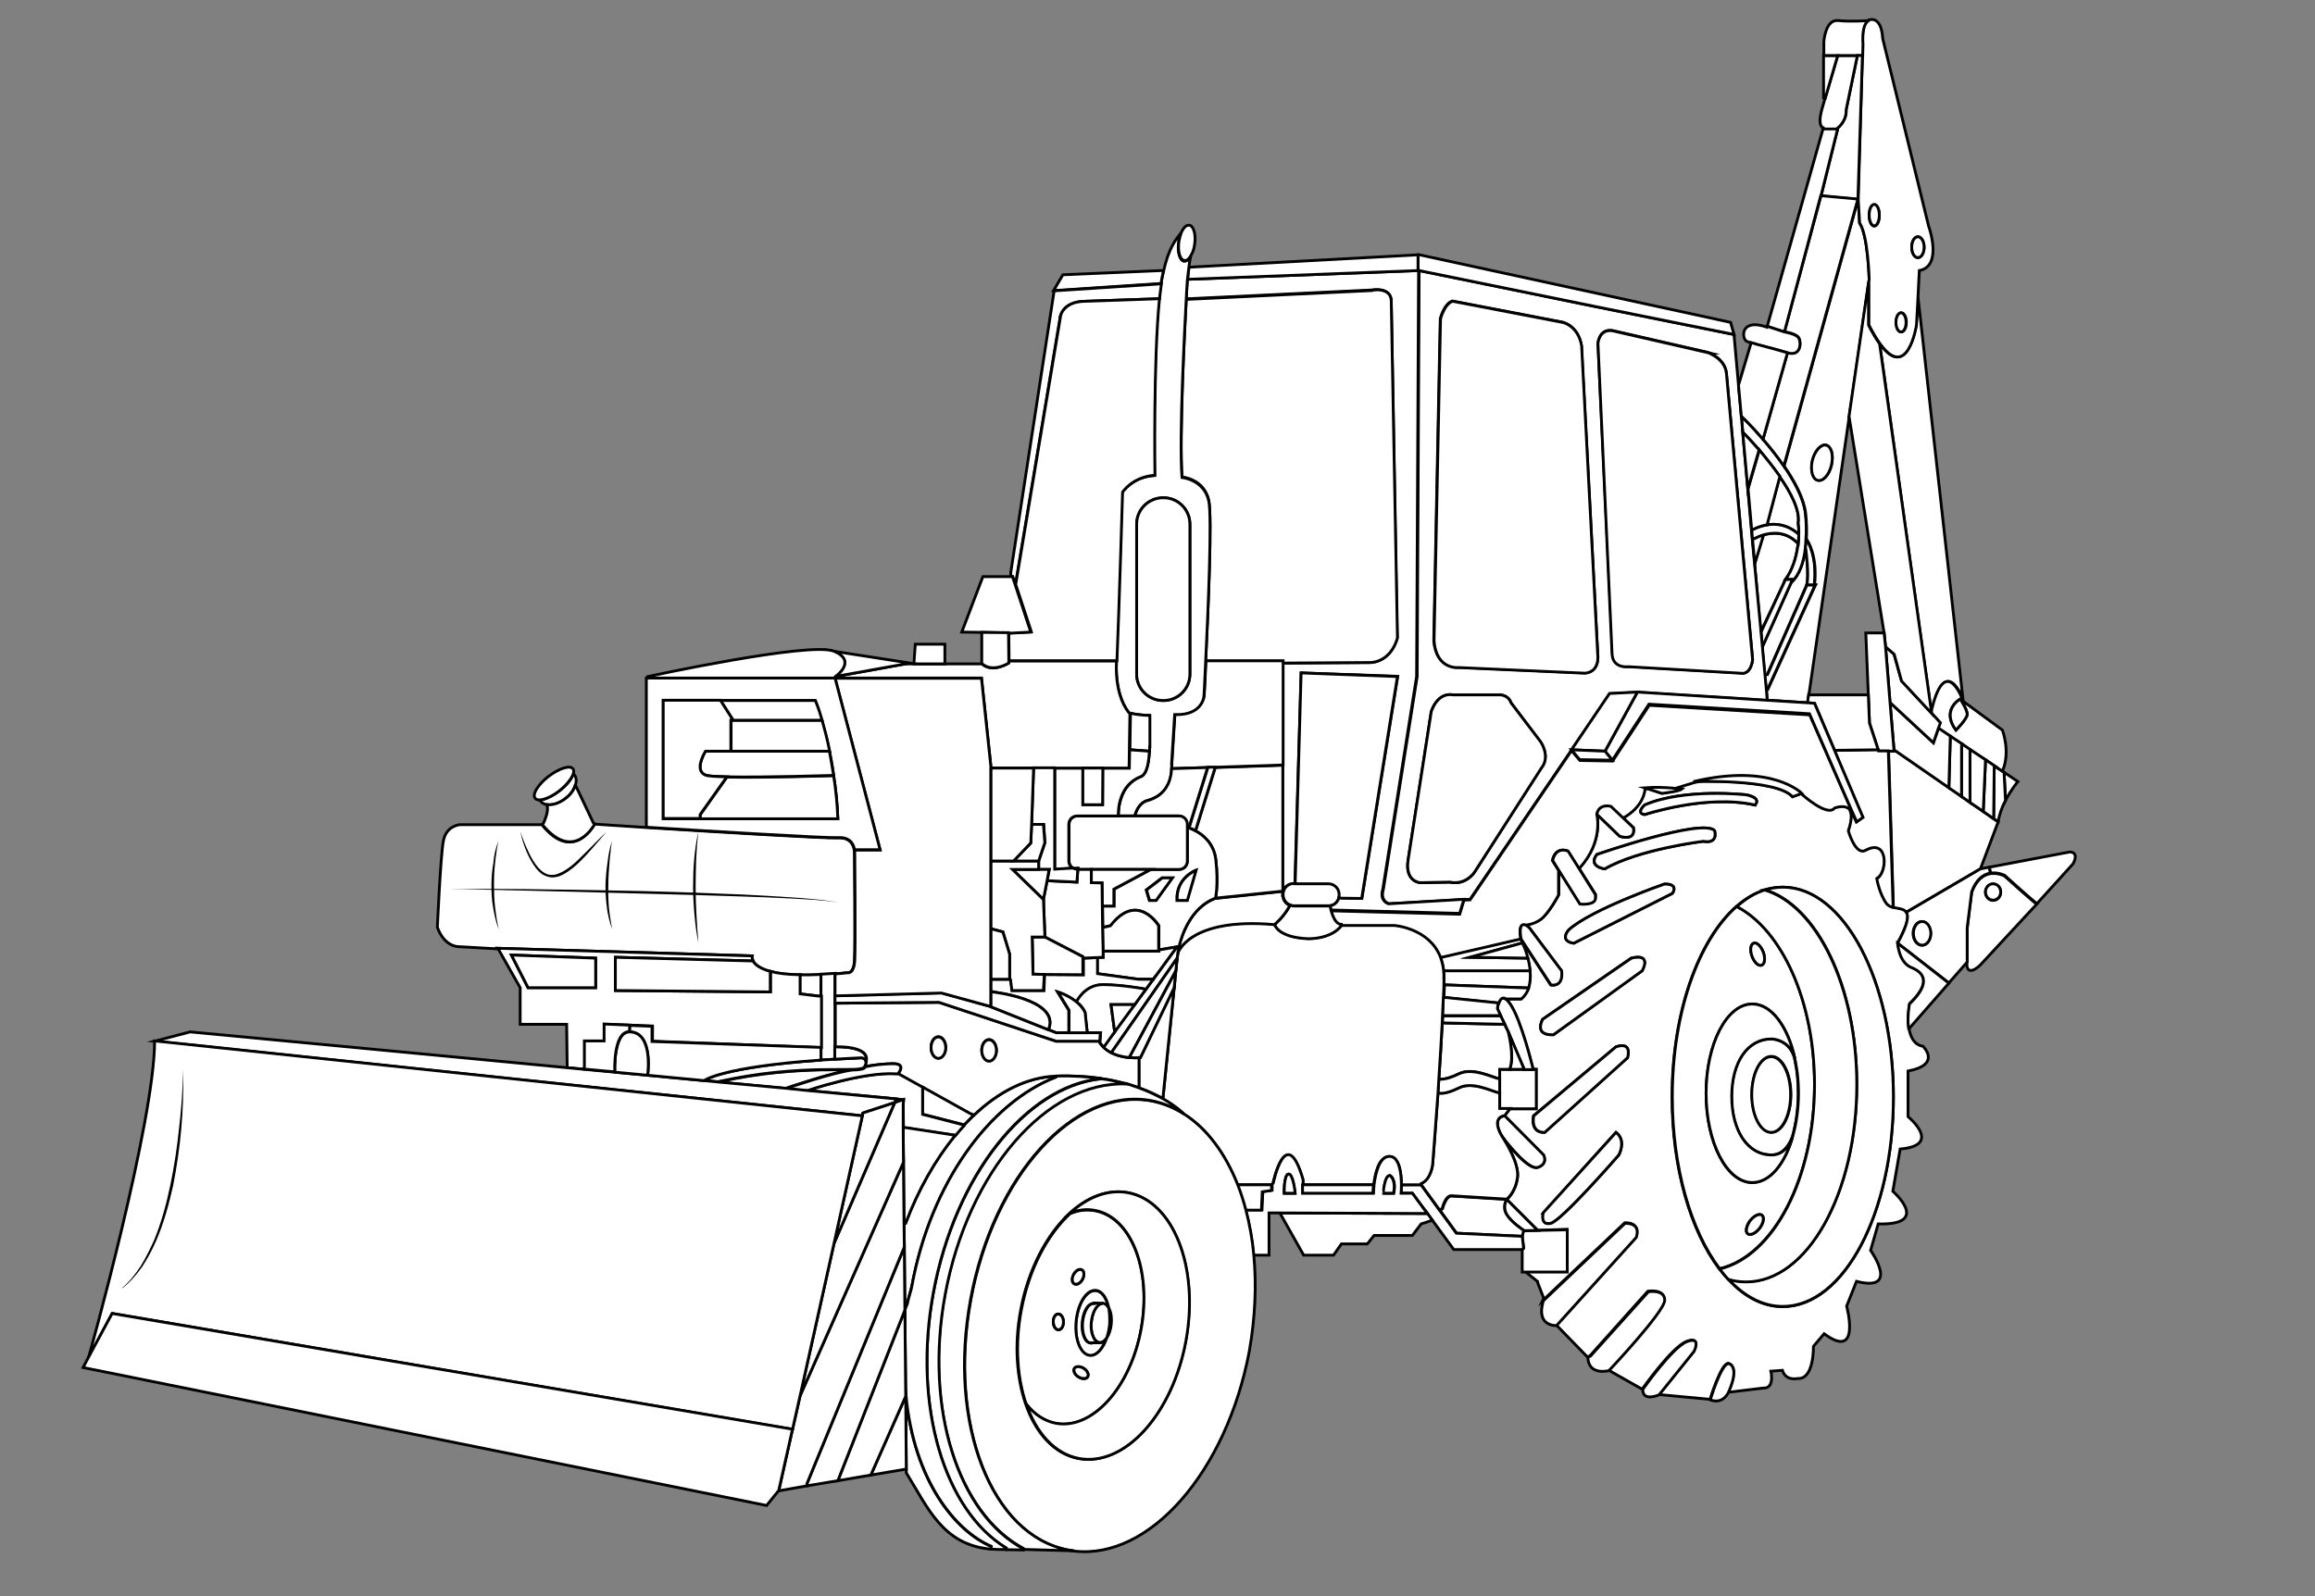 <?xml version="1.0" encoding="utf-8"?>
<!-- Generator: Adobe Illustrator 15.0.0, SVG Export Plug-In . SVG Version: 6.00 Build 0)  -->
<!DOCTYPE svg PUBLIC "-//W3C//DTD SVG 1.1//EN" "http://www.w3.org/Graphics/SVG/1.1/DTD/svg11.dtd">
<svg version="1.1" id="Layer_1" xmlns="http://www.w3.org/2000/svg" xmlns:xlink="http://www.w3.org/1999/xlink" x="0px" y="0px"
	 width="822px" height="567px" viewBox="0 0 822 567" enable-background="new 0 0 822 567" xml:space="preserve">
<rect x="0" y="0" width="822" height="567" fill="#808080" stroke="none"/>
<rect display="none" fill="#FFFFFF" width="822" height="567"/>
<path fill="#FFFFFF" stroke="#000000" stroke-miterlimit="10" d="M267.3,341.2c-0.5-1-0.3-1.7-0.3-1.7l-90.5-2.7l0.1,0.2l-14.2-0.8
	c-5.3-0.7-7.1-6.9-7.1-6.9s1.1-24.899,2.1-30.5c1-5.7,6-5.899,6-5.899h29c11.3,14,18.7-0.2,18.7-0.2s7.6,0.5,18.3,1.2
	c24,1.5,63.6,3.899,68,3.699c4.6-0.3,5.7,2.7,5.9,4.301c0.1,0.6,0.1,1,0.1,1s0.3,33.3,0,38.3c-0.3,5-2.7,4.3-2.7,4.3
	c-1.5,0.1-2.9,0.3-4.3,0.4c-1.8,0.1-3.5,0.199-5,0.3c-2.8,0.1-5.3,0.2-7.5,0.1c-4.6-0.1-8-0.6-10.5-1.2
	C269.5,343.9,267.9,342.4,267.3,341.2z"/>
<path fill="#FFFFFF" stroke="#000000" stroke-miterlimit="10" d="M291.5,346.8v7h-0.8L284,353v-6v-0.8c2.2,0.1,4.7,0,7.5-0.101
	V346.8z"/>
<path fill="#FFFFFF" stroke="#000000" stroke-miterlimit="10" d="M296.5,375.8v0.4c-1.7,0.1-3.4,0.2-5,0.3V372v-0.3v-18v-7V346
	c1.6-0.1,3.2-0.2,5-0.3v7.8v0.2v2.5v15.5V375.8z"/>
<path fill="#FFFFFF" stroke="#000000" stroke-miterlimit="10" d="M181.6,339.2l5.9,11.6h24v-10.5L181.6,339.2z M267.1,339.5
	c0,0-0.2,0.7,0.3,1.7l-0.3,0.1l-48.5-1.3v11.8l55,0.5V345c2.5,0.7,5.8,1.1,10.5,1.2v0.8v6l6.8,0.8h0.8v18v0.3l-60-2.3V364.4
	l-7.9-0.301l-9.1-0.3v6h-7v9l-0.1,1l-6.2-0.6l-0.2-15.4h-16.5v-13l-7.8-13.8l-0.1-0.2L267.1,339.5z"/>
<path fill="#FFFFFF" stroke="#000000" stroke-miterlimit="10" d="M351.9,549.2l-0.101,1c-17-1.5-22.3-14.601-30-27.101v-1.3
	l-0.2-25.899l0.101-0.2C324.5,525.9,339.2,543.8,351.9,549.2z"/>
<path fill="#FFFFFF" stroke="#000000" stroke-miterlimit="10" d="M681.1,106.1L697,248.3c0,0-6.3-17-11.2,5L667.4,122
	c9.899,13.8,13-6.6,13-6.6l0.5-9.3H681.1z"/>
<path fill="#FFFFFF" stroke="#000000" stroke-miterlimit="10" d="M472.3,321.7c-0.2,0-0.399,0-0.6,0h-12.3
	c-0.5,0-0.9-0.101-1.301-0.3c-1.5-0.5-2.5-2-2.5-3.601v-0.3c0-0.4,0.101-0.8,0.2-1.1c0.5-1.601,2-2.7,3.7-2.7h0.5h11.8
	c2.101,0,3.8,1.7,3.8,3.8v0.3c0,0.3,0,0.5-0.1,0.8C475.1,320.3,473.9,321.5,472.3,321.7z"/>
<path fill="#FFFFFF" stroke="#000000" stroke-miterlimit="10" d="M641.2,195.1c0,0,1.3,9.6,0.3,12.7l-14,31.8l-0.9,0.1l-0.899-9.8
	l10.3-23c3-2.7,4.4-7.3,5-11.8H641.2z"/>
<path fill="#FFFFFF" stroke="#000000" stroke-miterlimit="10" d="M638.5,193.1c0,0.4-0.1,0.8-0.2,1.2c-0.5,3.5-1.7,8.1-4.3,11.5
	l-8.8,18.7l-2.2-24.3l0,0l3.1-10.2l0,0C629.5,189,634.3,188.7,638.5,193.1z"/>
<path fill="#FFFFFF" stroke="#000000" stroke-miterlimit="10" d="M627.4,186.2l4.5-17c4.1,5.8,7.3,12.1,6.6,16.6c0,0,0.2,1.6,0.2,4
	c-3.9-3.5-8-3.9-11.3-3.4V186.2z"/>
<path fill="#FFFFFF" stroke="#000000" stroke-miterlimit="10" d="M638.5,185.8c0.7-4.5-2.5-10.7-6.6-16.6c-2.4-3.4-5-6.7-7.301-9.4
	c-3.1-3.6-5.6-6.1-5.8-6.3l0,0l-0.5-5.7c0,0,3.5,3.3,7.7,8.2c2.4,2.8,5,6,7.4,9.5c3.699,5.4,6.899,11.3,7.6,16.5
	c0,0,0.6,4.2,0.3,9.4c0,1.2-0.1,2.4-0.3,3.7c-0.6,4.5-2,9.1-5,11.8l0.5-1.1H634c2.5-3.4,3.8-7.9,4.3-11.5
	c0.101-0.4,0.101-0.8,0.2-1.2c0.1-1.2,0.2-2.3,0.2-3.3C638.8,187.4,638.5,185.8,638.5,185.8z"/>
<path fill="#FFFFFF" stroke="#000000" stroke-miterlimit="10" d="M641.5,207.8c1-3.1-0.3-12.7-0.3-12.7H641c0.2-1.2,0.3-2.5,0.3-3.7
	c0.7,1,4,6.1,2.9,16.4H641.5z"/>
<path fill="#FFFFFF" stroke="#000000" stroke-miterlimit="10" d="M627.6,239.6l14-31.8h2.7c0,0.2,0,0.5-0.1,0.7l0,0L627.6,244.9
	h-0.5l-0.5-5.3H627.6z"/>
<path fill="#FFFFFF" stroke="#000000" stroke-miterlimit="10" d="M644.3,207.8c1.101-10.2-2.2-15.4-2.899-16.4
	c0.3-5.1-0.301-9.4-0.301-9.4c-0.699-5.2-3.899-11.1-7.6-16.5l26.3-94.8l0,0l0.5,8.5c3,4.3,3.4,20,3.4,20L663.6,100l-7,48.1
	l-14.3,98.6l-0.399,2.8v0.1l-14.4-0.9l-0.3-3.8h0.5l16.6-36.4l0,0l0.3-0.7H644.3L644.3,207.8z M650.3,165.2c0.8-3.5,0-6.6-1.899-7.1
	c-1.801-0.4-4,2-4.801,5.4c-0.8,3.5,0,6.6,1.9,7C647.3,171.1,649.5,168.6,650.3,165.2z"/>
<path fill="#FFFFFF" stroke="#000000" stroke-miterlimit="10" d="M644.2,208.5c0-0.3,0.1-0.5,0.1-0.7h0.3L644.2,208.5z"/>
<polygon fill="#FFFFFF" stroke="#000000" stroke-miterlimit="10" points="625.3,224.5 634,205.8 636.5,205.8 636,206.9 625.7,229.9 
	"/>
<path fill="#FFFFFF" stroke="#000000" stroke-miterlimit="10" d="M625.3,224.5l0.5,5.4l0.9,9.8l0.5,5.3l0.3,3.8l-46.1-2.9
	l-9.801,0.5l-13.6,20l-36,53l-2.2,0.1l-26.6,1.5c0,0-3.3-0.9-2-5.2l12-75.5l0.7-144.2l62.199,12.7l49.601,10l1.6,18l1,11l0.5,5.7
	l0,0l1.8,20.1l1.301,14.7l0.3,3.5l0.8,8.4l0,0L625.3,224.5z M622.3,234.3L613,132.5c-0.6-5.3-6.4-7.3-6.4-7.3l-34-7.8
	c-4.8-0.8-5.199,4.5-5.199,4.5l5.199,110.3c0.301,5.3,5.801,4.5,5.801,4.5L618,239C621.8,239.8,622.3,234.3,622.3,234.3z M562.8,239
	c5.5-0.5,4.5-6.8,4.5-6.8l-5.8-109.5c-1.3-7.3-6.8-8.3-6.8-8.3l-39-7.5c-3,1-4.3,6.3-4.3,6.3L509.1,227.5C510,238,518,237,518,237
	L562.8,239z M547.2,272.8c3.5-4.3-0.3-9.4-0.3-9.4l-10.4-13.8c-1-2.9-4-2.8-4-2.8H516c-5.8-1-7.8,6-7.8,6L500,305.4
	c-1.3,7.8,4.3,8.1,4.3,8.1l10.5-0.2c5.8,1.3,8.8-3.6,8.8-3.6L547.2,272.8z"/>
<path fill="#FFFFFF" stroke="#000000" stroke-miterlimit="10" d="M620.1,282.3c0,0-22-2.5-36.1,3.601c0,0-3.3,2.899,0,3.399
	c0,0,21.9-7.3,39.1-3.399C623.1,285.9,625.8,283.5,620.1,282.3z M613.7,454.4c5.7,6.199,12.3,9.699,19.3,9.699
	c21.7,0,39.3-33.3,39.3-74.5c0-41.199-17.6-74.5-39.3-74.5c-2.2,0-4.3,0.301-6.4,1c-3.5,1.101-6.8,3-10,5.801
	C603.1,333.7,593.7,359.5,593.7,389.6c0,25.301,6.6,47.601,16.8,61.101l0,0C611.6,452,612.6,453.2,613.7,454.4z M573.8,371.8
	l-29.3,24.5c0,0-1.4,6,3.9,5.9l29.399-26.5C577.9,375.7,579.8,369.8,573.8,371.8z M550.5,434.5c3.8-0.7,24.3-24.3,24.3-24.3
	s2.8-5.101-1-8l-25.7,28.5C548.1,430.7,546.8,435.2,550.5,434.5z M608.8,295c-4.5-4.5-41.8,8.5-41.8,8.5c-3.3,4.3,2.8,5.1,2.8,5.1
	c12-7,35-9.8,35-9.8C610.3,299.8,608.8,295,608.8,295z M575.1,297c0,0,5.7,2,4.9-3l-4-3.8c8-4.4,8-10.5,8-10.5l6.1,2
	c0,0,6-0.8,7-1.5c0,0-1.3-0.2-3.3-0.4l0,0l7.5-2.3c0,0,29.4-1.1,35.2,5.4l3.3-1.2c0,0,9,8,11.5,4.8c0,0,4.601-1.8,5.9,1.4
	c0.5,1.3,0.5,3.5-0.7,7c0,0,2.5,8.899,6.1,6.899c8.301-4.5,7.801,8.101,4,10.101c0,0,1,5.399,3.5,8.899
	c0.5,0.7,1.301,1.101,2.301,1.3c1.699,0.4,3.699,0.4,4.6,1.7c1,1.4,0.5,4.3-3.1,11c0,0,0.399,6.8,4.8,8.601
	c6,2.399,5.8,6.899-0.601,13c0,0-0.899,4.6-0.3,8.699c0.5,3.101,1.8,6,5,6.5c0,0,6.8,6.5-5.3,8.801V396.6c0,0,12.5,10.2-2.8,11.5
	l-2.601,15c0,0,13.9,12.101-5.199,11.601l-2.7,9.399c0,0,10.7,15-5,11l-3.5,8.801c0,0,5.3,19.6-8,9.8l-3.8,4.5
	c0,0,0.3,11.7-5.5,11.399c-0.301,0-4.301,1-5.5-2.899L628.8,487c0,0,1.5,6.3-2.8,6l-12.4,1.5c4.4-9.8,0-10.3,0-10.3
	C611,484.5,607.2,497,607.2,497l-18.2-1.7l12.4-15.399c0,0,2.8-5.5-2.5-3.5c-5.301,2-15.801,17-15.801,17l-12-6.801
	c0,0,19.801-21,19.801-25s-5.801-3-5.801-3l-20.6,23l-0.9,0.301l-11-11.301l28.301-31.3c1.8-5.5-4-5-4-5l-29,27.5l0,0
	c0.1-0.2,0.1-0.399,0.199-0.6c0.101-0.3-2.3-5.8-2.199-6.101l-4.4-3.5h14.9v-15L546,437l-11-11c0,0,3-2.2,3.8-7.6
	c0.8-5.101-4.6-13.4-5.2-14.301c2.101,2.7,9.2,11.601,12.4,10.5c3.8-1.3,2-4.399,2-4.399l-13.8-13.9c0,0,0.899-1.2,1.899-2.5h9.301
	v-14h-1.2v-0.5c0,0-4.101-17-8-22.7c-0.601-0.899-1.2-1.5-1.601-1.8h5.4c1.3-1,2.1-2.399,2.6-3.8c0.7-1.9,0.801-4.1,0.601-6.2
	c-0.101-1.5-0.5-3.1-0.8-4.5c-0.601-2.1-1.301-3.899-1.801-5.1c0-0.101-0.1-0.2-0.1-0.3c-0.3-0.801-0.6-1.4-0.6-1.4h0.1l0,0
	l10.6,16.3c0,0,4.4,1.101,3.801-5L543,329.5c0,0-1.1-1.1-2-1.1l0,0c0.8,0,3.5-0.2,6-1.9c3-2,6.5-8.8,6.5-8.8V309.6l0.3-0.199
	l7.2,11.5c0,0,5.5,0.5,5.5-2.101c0-0.5,0-0.899,0-1.2l-5.9-9.3l0.301-0.2c8.6-9.5,6.1-19,6.1-19L575.1,297z M593.8,317.3
	c0,0,2.5-3.399-2.8-3.3c0,0-26,9.1-34,16.3c0,0-3.5,3.8,1.8,4.7L593.8,317.3z M583,344.8c0,0,3.8-6.3-3.8-4.5L547.8,362
	c0,0-3.399,5.8,3.8,5.5L583,344.8z"/>
<path fill="#FFFFFF" stroke="#000000" stroke-miterlimit="10" d="M635.9,388.7c0-7.4-3.101-13.5-6.9-13.5s-6.9,6-6.9,13.5
	c0,7.399,3.101,13.399,6.9,13.399C632.8,402.2,635.9,396.2,635.9,388.7z M638.5,388.3c0,5.601-0.8,10.9-2.1,15.5
	c-2.5,6.4-6.4,6.4-7.5,6.4c-8.601,0-14.101-8.8-14.101-20.8c0-11.9,5.5-20.4,14.101-20.4c1.5,0,6.699,0.8,8.3,6.9c0,0,0,0,0,0.1
	c0.1,0.5,0.2,1,0.3,1.4v0.1C638.2,380.9,638.5,384.5,638.5,388.3z"/>
<path fill="#FFFFFF" stroke="#000000" stroke-miterlimit="10" d="M382.1,469.4c0.601-6.4,3.7-11.301,7-11
	c2.2,0.199,3.9,2.699,4.601,6.3c-0.5-1-1.2-1.601-2.101-1.7H391.4l-2.801-0.2H388.4v0.2c-2-0.2-3.801,2.8-4.101,6.6
	c-0.399,3.801,0.9,7.2,2.9,7.4v-0.1h3.1c0.9,0.1,1.9-0.601,2.601-1.7c-1.301,3.899-3.601,6.5-6,6.3
	C383.7,481.2,381.5,475.8,382.1,469.4z"/>
<path fill="#FFFFFF" stroke="#000000" stroke-miterlimit="10" d="M303,379.9c-6.4,0.6-24.2,6.699-24.2,6.699l-23.8-2.3l0,0
	c15.2-3.399,27.6-4.1,36.5-4.3C296.5,379.9,300.3,380,303,379.9z"/>
<path fill="#FFFFFF" stroke="#000000" stroke-miterlimit="10" d="M291.5,376.5c1.6-0.1,3.3-0.2,5-0.3c3-0.2,6.1-0.3,9.5-0.5
	c0,0,1.2,0.1,1.5,1.1c0.1,0.5,0.1,1.101-0.4,2c-0.3,0.601-1.5,0.9-3.5,1c-0.2,0-0.4,0-0.7,0c-2.7,0.101-6.5,0-11.5,0.101
	c-8.9,0.199-21.3,0.899-36.5,4.3l0,0l-5-0.5C250,383.8,256.1,379,291.5,376.5z"/>
<path fill="#FFFFFF" stroke="#000000" stroke-miterlimit="10" d="M297,371.8c0,0,11.7-0.399,10.5,5h-0.1c-0.301-1-1.5-1.1-1.5-1.1
	c-3.4,0.2-6.5,0.3-9.5,0.5v-0.4v-4H297z"/>
<path fill="#FFFFFF" stroke="#000000" stroke-miterlimit="10" d="M203.9,275.1c0.8,1,0.9,2.5,0.3,4c-0.5,1.6-1.7,3.2-3.4,4.5
	c-2.1,1.7-4.6,2.5-6.4,2.2c-1-0.1-1.9-0.5-2.5-1.3l-0.4-0.4c1.7,0,4.5-1.2,7.2-3.3c2.5-1.9,4.2-4.1,4.8-5.8L203.9,275.1z"/>
<path fill="#FFFFFF" stroke="#000000" stroke-miterlimit="10" d="M345.8,396.1c8.8-8.399,18.8-13.5,29.101-13.899l0,0v0.399
	c-23.7,9.2-44.4,37.7-51.101,74.101c-0.3,1.5-1.399,4.8-1.6,6.3l-0.9,2.3l-0.2-22.399l-0.1-8.4h0.5c4.5-11.8,10.5-22.6,17.6-31.2
	c1-1.2,2-2.399,3-3.5C343.4,398.5,344.6,397.2,345.8,396.1z"/>
<path fill="#FFFFFF" stroke="#000000" stroke-miterlimit="10" d="M388.8,430c12.9,2.4,20.3,21.2,16.4,42.1
	c-3.8,20.9-17.4,35.801-30.3,33.5c-4.101-0.8-7.601-3.199-10.5-6.8l0,0c-3.2-9.3-4.101-21-1.801-33.3c2.7-14.6,9.2-26.9,17.301-34.4
	l0,0C382.8,429.8,385.8,429.5,388.8,430z M394.6,470.2c0.2-2.2-0.1-4.3-0.899-5.601c-0.7-3.6-2.4-6.1-4.601-6.3
	c-3.3-0.3-6.399,4.601-7,11c-0.6,6.4,1.601,11.8,4.9,12.101c2.4,0.199,4.7-2.4,6-6.301C393.8,474,394.4,472.2,394.6,470.2z
	 M386.2,489c0.5-0.8-0.101-2.2-1.4-3s-2.8-0.8-3.3,0s0.1,2.2,1.4,3C384.2,489.9,385.7,489.9,386.2,489z M384.4,454.3
	c0.699-1.399,0.6-2.899-0.301-3.3c-0.899-0.5-2.199,0.3-2.899,1.7c-0.7,1.399-0.601,2.899,0.3,3.3
	C382.4,456.5,383.7,455.7,384.4,454.3z M375.9,472.3c1,0,1.699-1.3,1.699-2.899c-0.1-1.601-0.899-2.801-1.899-2.7
	c-1,0-1.7,1.3-1.7,2.899C374,471.2,375,472.4,375.9,472.3z"/>
<path fill="#FFFFFF" stroke="#000000" stroke-miterlimit="10" d="M636.5,403.8c1.3-4.6,2.1-9.8,2.1-15.5c0-3.8-0.3-7.399-1-10.8
	v-0.1c-0.1-0.5-0.199-1-0.3-1.4c0,0,0,0,0-0.1C634.8,364.6,629,356.6,622.2,356.6c-9,0-16.4,14.2-16.4,31.7s7.3,31.7,16.4,31.7
	C628.3,420,633.7,413.5,636.5,403.8z M616.7,321.9c16,8.3,27.6,33.5,27.6,63.199c0,33.4-14.7,61-33.7,65.5l0,0
	c-10.199-13.5-16.8-35.8-16.8-61.1C593.8,359.5,603.2,333.7,616.7,321.9z M625.5,342.8c1.1-0.399,1.4-2.399,0.6-4.6
	c-0.8-2.101-2.3-3.601-3.399-3.2c-1.101,0.4-1.4,2.4-0.601,4.6C622.9,341.8,624.4,343.2,625.5,342.8z M624.8,436.2
	c1.4-1.8,1.8-3.9,0.8-4.601c-0.899-0.699-2.8,0.2-4.199,2c-1.4,1.801-1.801,3.9-0.801,4.601S623.4,438,624.8,436.2z"/>
<path fill="#FFFFFF" stroke="#000000" stroke-miterlimit="10" d="M567,289.3c0,0,2.5,9.5-6.1,19l-0.301,0.2l-3.899-6.2
	c0,0-4.3-2-5.5,3.3l2.5,4l-0.3,0.2v8.101c0,0-3.601,6.8-6.5,8.8c-2.5,1.7-5.101,1.899-6,1.899l0,0c-0.9,0-1.601,1-0.9,5.101h-0.1
	l-28.5,6.6C507.4,329.9,495,329,495,329h-18.8v-0.5c-2,0-3.101-2.9-3.601-5l45.7,1.2l1.5-5l2.2-0.101l36-53l3,3.5l11.6,0.2l13-19.8
	l57,3.4l15,34.3l-0.3,0.2c-1.3-3.2-5.899-1.4-5.899-1.4c-2.5,3.3-11.5-4.8-11.5-4.8s-10.5-10.8-38.5-4.2l-7.5,2.3l0,0
	c-2.4-0.2-6-0.4-9.801-0.1c0,0,0,6.1-8,10.5l-4-3.8C572,286.5,567.8,285.3,567,289.3z"/>
<path fill="#FFFFFF" stroke="#000000" stroke-miterlimit="10" d="M307.6,376.8c1.2-5.399-10.5-5-10.5-5h-0.5v-15.5l36.9-0.3
	l41.5,13.8h15.2c0.2,0.5,0.7,1.3,1.6,2.101c0.7,0.699,1.601,1.3,2.8,2c1.601,0.8,3.7,1.5,6.4,1.699c1.1,0.101,2.2,0.101,3.5,0.101
	v10.8c-1.4-0.5-2.9-1-4.5-1.5c-2.8-0.8-5.9-1.5-9.3-2c-4.7-0.7-9.9-1-15.8-0.8l0,0C364.6,382.6,354.6,387.7,345.8,396.1l-1.3-0.5
	l-16.7-9.199l-9-5c0,0,3.4-3.7-1.899-3.601c-5.301,0.101-9.801,1-9.801,1C307.6,377.9,307.6,377.3,307.6,376.8L307.6,376.8z
	 M353.8,373c0-2.1-1.2-3.8-2.6-3.8c-1.4,0-2.601,1.7-2.601,3.8s1.2,3.8,2.601,3.8C352.6,376.8,353.8,375.1,353.8,373z M335.8,372
	c0-2.1-1.2-3.8-2.6-3.8c-1.4,0-2.601,1.7-2.601,3.8s1.2,3.8,2.601,3.8C334.6,375.8,335.8,374.1,335.8,372z"/>
<path fill="#FFFFFF" stroke="#000000" stroke-miterlimit="10" d="M734.9,302.6c0,0,3.5-0.199,1.199,4.2L723.3,320.9
	c-0.6-0.101-11.5-10-11.5-10s-2.3-1.2-5-0.801L706.4,308L734.9,302.6z"/>
<path fill="#FFFFFF" stroke="#000000" stroke-miterlimit="10" d="M698.5,341.9v-12.2l1.6-12.8c1.7-4.601,4.301-6.2,6.601-6.601
	c2.7-0.399,5,0.8,5,0.8s11,9.9,11.5,10l-0.8,0.9l-0.4,0.4l-19,20.5c-4.5,4-4.6,0-4.6,0v-1H698.5z M710.4,316.9
	c0-1.601-1.2-2.9-2.7-2.9s-2.7,1.3-2.7,2.9c0,1.6,1.2,2.899,2.7,2.899S710.4,318.5,710.4,316.9z"/>
<path fill="#FFFFFF" stroke="#000000" stroke-miterlimit="10" d="M711.6,274.3l4.9,3.3c0,0-2.4,2.8-4.4,6.7L711.6,274.3L711.6,274.3
	z"/>
<path fill="#FFFFFF" stroke="#000000" stroke-miterlimit="10" d="M711,273.9l0.6,0.4l0,0l0.5,10c-1.199,2.3-2.199,4.9-2.6,7.601
	l-1.6-1.101L708.1,272l0,0L711,273.9z"/>
<path fill="#FFFFFF" stroke="#000000" stroke-miterlimit="10" d="M696,248.3L696,248.3c0,0-6.9,3.8-1.5,11c0,0,3.8-3.8,4-5.5
	C698.7,252.3,696.2,248.5,696,248.3z M696.7,248.8l14.3,10.5c0,0,3,7.8,0,14.6l-2.9-1.9l-3.1-2.1l-5.3-3.5l-3-2l-4.3-2.9l-4.301-2.9
	l0.7-1.9l-3.2-3.4c4.9-22,11.2-5,11.2-5L696.7,248.8z"/>
<path fill="#FFFFFF" stroke="#000000" stroke-miterlimit="10" d="M707.7,313.9c1.5,0,2.7,1.3,2.7,2.899c0,1.601-1.2,2.9-2.7,2.9
	s-2.7-1.3-2.7-2.9C705,315.2,706.2,313.9,707.7,313.9z"/>
<path fill="#FFFFFF" stroke="#000000" stroke-miterlimit="10" d="M699.5,285l4.7,3.2l3.7,2.6l1.6,1.101l-6.3,16.699L676.9,324
	c-0.9-1.3-2.9-1.3-4.601-1.7l-1.7-55.5h2v-0.5l0,0l19.5,13.5l4.5,3.1L699.5,285z"/>
<polygon fill="#FFFFFF" stroke="#000000" stroke-miterlimit="10" points="705.1,269.9 708.2,272 708.1,272 707.9,290.8 704.2,288.2 
	705,270 "/>
<path fill="#FFFFFF" stroke="#000000" stroke-miterlimit="10" d="M706.3,308l0.4,2.1c-2.3,0.4-4.9,2-6.601,6.601l-1.6,12.8v12.2
	L692,349.1L673.8,335c3.601-6.6,4-9.6,3.101-11l26.3-15.4L706.3,308z M685.5,331.5c0-2.3-1.4-4.2-3.1-4.2
	c-1.7,0-3.101,1.9-3.101,4.2s1.4,4.2,3.101,4.2C684.2,335.8,685.5,333.9,685.5,331.5z"/>
<polygon fill="#FFFFFF" stroke="#000000" stroke-miterlimit="10" points="699.8,266.4 705.1,269.9 705,270 704.2,288.2 699.5,285 
	699.5,266.8 "/>
<polygon fill="#FFFFFF" stroke="#000000" stroke-miterlimit="10" points="696.8,264.3 699.8,266.4 699.5,266.8 699.5,285 
	696.5,282.9 696.5,282.8 696.5,264.8 "/>
<path fill="#FFFFFF" stroke="#000000" stroke-miterlimit="10" d="M696,248.3c0.2,0.2,2.6,4,2.5,5.5c-0.2,1.7-4,5.5-4,5.5
	C689.2,252.1,696,248.3,696,248.3L696,248.3z"/>
<polygon fill="#FFFFFF" stroke="#000000" stroke-miterlimit="10" points="696.8,264.3 696.5,264.8 696.5,282.8 696.5,282.9 
	692,279.8 692.5,261.6 692.6,261.5 "/>
<polygon fill="#FFFFFF" stroke="#000000" stroke-miterlimit="10" points="692.6,261.5 692.5,261.6 692,279.8 672.5,266.3 
	672.5,266.3 671.1,249.5 671.1,249.5 686.5,263.8 688.3,258.6 "/>
<path fill="#FFFFFF" stroke="#000000" stroke-miterlimit="10" d="M692,349.2l-14.1,16.1h-0.2c-0.601-4.1,0.3-8.7,0.3-8.7
	c6.4-6.1,6.7-10.6,0.6-13c-4.399-1.8-4.8-8.6-4.8-8.6L692,349.2z"/>
<polygon fill="#FFFFFF" stroke="#000000" stroke-miterlimit="10" points="688.3,258.6 686.5,263.8 671.1,249.5 671.1,249.5 
	669.5,229.6 669.5,229.6 672.5,232.3 675.2,241.8 685.9,253.3 689,256.7 "/>
<path fill="#FFFFFF" stroke="#000000" stroke-miterlimit="10" d="M669,224.8L669,224.8l-12.4-76.6h-0.1l7-48.1v15.4
	c1.4,2.8,2.7,4.9,3.9,6.6l18.5,131.3l-10.7-11.5l-2.601-9.5l-3.1-2.7l0,0L669,224.8z"/>
<path fill="#FFFFFF" stroke="#000000" stroke-miterlimit="10" d="M661.3,19.8l0.101-4c-0.5-8,2.1-8.5,2.1-8.5l0.1-0.2
	c0,0,4.4-1.9,4.9,6.6l16.3,66.6c0,0,5.2,14.2-3.3,15.8l-0.5,10l-0.5,9.3c0,0-3.1,20.4-13,6.6c-1.2-1.7-2.5-3.8-3.9-6.6V100
	l0.101-0.8c0,0-0.4-15.7-3.4-20l-0.5-8.5l0,0L661.3,19.8z M683.2,87.8c0-2-1-3.7-2.2-3.7s-2.2,1.6-2.2,3.7c0,2.1,1,3.7,2.2,3.7
	S683.2,89.8,683.2,87.8z M676.9,114.5c0-1.9-0.801-3.4-1.801-3.4s-1.8,1.5-1.8,3.4s0.8,3.4,1.8,3.4S676.9,116.3,676.9,114.5z
	 M667.3,76.5c0-2.1-0.8-3.8-1.8-3.8s-1.8,1.7-1.8,3.8s0.8,3.8,1.8,3.8S667.3,78.6,667.3,76.5z"/>
<path fill="#FFFFFF" stroke="#000000" stroke-miterlimit="10" d="M682.5,327.3c1.7,0,3.1,1.9,3.1,4.2s-1.399,4.2-3.1,4.2
	s-3.1-1.9-3.1-4.2S680.8,327.3,682.5,327.3z"/>
<path fill="#FFFFFF" stroke="#000000" stroke-miterlimit="10" d="M681,84.1c1.2,0,2.2,1.6,2.2,3.7c0,2.1-1,3.7-2.2,3.7
	s-2.2-1.6-2.2-3.7C678.8,85.7,679.8,84.1,681,84.1z"/>
<ellipse fill="#FFFFFF" stroke="#000000" stroke-miterlimit="10" cx="675" cy="114.5" rx="1.8" ry="3.4"/>
<polygon fill="#FFFFFF" stroke="#000000" stroke-miterlimit="10" points="670.5,266.8 667,266.8 666.9,266.3 663.8,256.8 
	663.4,246.8 662.5,224.8 669,224.8 669,224.8 669.5,229.6 671.1,249.5 672.5,266.3 672.5,266.8 "/>
<path fill="#FFFFFF" stroke="#000000" stroke-miterlimit="10" d="M670.5,266.8l1.7,55.5c-0.9-0.2-1.7-0.6-2.3-1.3
	c-2.601-3.5-3.5-8.9-3.5-8.9c3.8-2,4.3-14.6-4-10.1c-3.601,2-6.101-6.9-6.101-6.9c1.2-3.5,1.2-5.699,0.7-7l0.3-0.199l1.8,4
	l2.301-1.601L651.3,266.5l15.5-0.3l0.2,0.5h3.5V266.8z"/>
<path fill="#FFFFFF" stroke="#000000" stroke-miterlimit="10" d="M665.5,72.6c1,0,1.8,1.7,1.8,3.8s-0.8,3.8-1.8,3.8
	s-1.8-1.7-1.8-3.8S664.5,72.6,665.5,72.6z"/>
<polygon fill="#FFFFFF" stroke="#000000" stroke-miterlimit="10" points="663.8,256.8 666.9,266.3 651.4,266.5 644.3,249.8 
	641.8,249.6 641.8,249.5 642.2,246.7 642.5,246.8 663.4,246.8 "/>
<polygon fill="#FFFFFF" stroke="#000000" stroke-miterlimit="10" points="651.4,266.5 661.5,290.3 659.3,291.9 657.5,287.9 
	642.5,253.5 585.5,250.1 572.5,270 569.9,266.8 581.4,245.8 627.4,248.7 641.8,249.6 644.3,249.8 "/>
<path fill="#FFFFFF" stroke="#000000" stroke-miterlimit="10" d="M661.5,15.8l-0.1,4H659.6h-7h-5v-5c0,0,0.5-8,5.101-7.5
	c4.6,0.5,10.899,0,10.899,0S661,7.8,661.5,15.8z"/>
<path fill="#FFFFFF" stroke="#000000" stroke-miterlimit="10" d="M633,315.1c21.7,0,39.3,33.301,39.3,74.5
	c0,41.2-17.6,74.4-39.3,74.4c-7,0-13.6-3.5-19.3-9.7c2.1,0.601,4.2,0.9,6.3,0.9c21.7,0,39.3-31.4,39.3-70.101
	c0-34.699-14.1-63.5-32.7-69.1C628.7,315.5,630.8,315.1,633,315.1z"/>
<path fill="#FFFFFF" stroke="#000000" stroke-miterlimit="10" d="M661.3,19.8l-1.6,51L646.6,69.6l5.9-23.8v-0.4c3.5-3,3-6.4,3-6.4
	l4-19.3h1.8V19.8z"/>
<path fill="#FFFFFF" stroke="#000000" stroke-miterlimit="10" d="M646.6,69.5l13.101,1.2l-26.3,94.8c-2.4-3.5-5-6.7-7.4-9.5
	l8.7-30.8h0.1c5,1.5,4.8-4.3,3.7-5.5c-1.2-1.3-4.9-1.9-4.9-1.9L646.6,69.5L646.6,69.5z"/>
<path fill="#FFFFFF" stroke="#000000" stroke-miterlimit="10" d="M659.5,19.8l-4,19.3c0,0,0.5,3.4-3,6.4v0.4h-5.1v-0.5
	c0,0-2-0.3-0.7-5.8L648,35l4.5-15.2H659.5z"/>
<polygon fill="#FFFFFF" stroke="#000000" stroke-miterlimit="10" points="652.5,19.8 648.1,34.9 647.5,34.8 647.5,19.8 "/>
<polygon fill="#FFFFFF" stroke="#000000" stroke-miterlimit="10" points="652.5,45.8 646.6,69.5 646.5,69.5 633.6,117.9 
	627.5,115.9 647.3,45.8 647.4,45.8 "/>
<path fill="#FFFFFF" stroke="#000000" stroke-miterlimit="10" d="M648.4,158.1c1.899,0.5,2.699,3.6,1.899,7.1
	c-0.8,3.4-3,5.9-4.899,5.4c-1.801-0.4-2.7-3.6-1.9-7C644.4,160.1,646.6,157.7,648.4,158.1z"/>
<path fill="#FFFFFF" stroke="#000000" stroke-miterlimit="10" d="M626.6,316.1c18.5,5.601,32.7,34.4,32.7,69.101
	c0,38.7-17.6,70.1-39.3,70.1c-2.2,0-4.3-0.3-6.3-0.899c-1.101-1.101-2.101-2.4-3.101-3.7c19.101-4.5,33.7-32.101,33.7-65.5
	c0-29.7-11.6-54.9-27.6-63.2C619.8,319.2,623.1,317.2,626.6,316.1z"/>
<path fill="#FFFFFF" stroke="#000000" stroke-miterlimit="10" d="M639.8,281.8l-3.3,1.2c-5.8-6.5-35.2-5.4-35.2-5.4
	C629.3,270.9,639.8,281.8,639.8,281.8z"/>
<path fill="#FFFFFF" stroke="#000000" stroke-miterlimit="10" d="M634.7,125.3c-4.601-1.4-10.101-2.6-12.9-3.5
	c-0.899-0.3-1.5-0.5-1.8-0.7c-1.7-1.5-1.7-8.1,7.4-4.9l0.1-0.3l6.1,2c0,0,3.7,0.6,4.9,1.9C639.6,121,639.8,126.8,634.7,125.3
	C634.8,125.3,634.7,125.3,634.7,125.3z"/>
<path fill="#FFFFFF" stroke="#000000" stroke-miterlimit="10" d="M638.7,189.8c0,1-0.101,2.1-0.2,3.3c-4.1-4.4-9-4.1-12.3-3.1
	c-2.3,0.7-3.9,1.8-3.9,1.8l-0.3-3.5c0,0,2.2-1.4,5.5-1.9C630.7,185.9,634.8,186.3,638.7,189.8z"/>
<path fill="#FFFFFF" stroke="#000000" stroke-miterlimit="10" d="M634.7,125.3L626,156c-4.2-4.9-7.7-8.2-7.7-8.2l-1-11l4.5-15.1
	C624.6,122.6,630.2,123.9,634.7,125.3z"/>
<path fill="#FFFFFF" stroke="#000000" stroke-miterlimit="10" d="M622.2,356.6c6.8,0,12.6,8,15.1,19.301c-1.6-6-6.8-6.9-8.3-6.9
	c-8.6,0-14.1,8.4-14.1,20.4s5.5,20.8,14.1,20.8c1.2,0,5.1,0,7.5-6.4c-2.8,9.7-8.1,16.2-14.3,16.2c-9,0-16.4-14.2-16.4-31.7
	S613.1,356.6,622.2,356.6z"/>
<path fill="#FFFFFF" stroke="#000000" stroke-miterlimit="10" d="M628.9,375.3c3.8,0,6.899,6,6.899,13.5c0,7.4-3.1,13.4-6.899,13.4
	c-3.801,0-6.9-6-6.9-13.4C622,381.3,625.1,375.3,628.9,375.3z"/>
<path fill="#FFFFFF" stroke="#000000" stroke-miterlimit="10" d="M632,169.2l-4.5,17v0.2c-3.2,0.5-5.5,1.9-5.5,1.9l-1.3-14.7l4-13.8
	C626.9,162.5,629.6,165.8,632,169.2z"/>
<path fill="#FFFFFF" stroke="#000000" stroke-miterlimit="10" d="M626.1,338.2c0.801,2.2,0.5,4.2-0.6,4.6c-1.1,0.4-2.6-1-3.4-3.2
	c-0.8-2.199-0.5-4.199,0.601-4.6C623.8,334.6,625.3,336.1,626.1,338.2z"/>
<path fill="#FFFFFF" stroke="#000000" stroke-miterlimit="10" d="M626.2,190L626.2,190l-3.101,10.2l-0.8-8.4
	C622.3,191.7,623.8,190.7,626.2,190z"/>
<path fill="#FFFFFF" stroke="#000000" stroke-miterlimit="10" d="M625.6,431.6c0.9,0.7,0.601,2.7-0.8,4.601
	c-1.399,1.8-3.3,2.7-4.2,2c-0.899-0.7-0.5-2.7,0.801-4.601C622.8,431.8,624.7,430.9,625.6,431.6z"/>
<path fill="#FFFFFF" stroke="#000000" stroke-miterlimit="10" d="M624.6,159.8l-4,13.8l-1.8-20.1
	C619.1,153.8,621.5,156.2,624.6,159.8z"/>
<path fill="#FFFFFF" stroke="#000000" stroke-miterlimit="10" d="M620.1,282.3c5.801,1.3,3,3.601,3,3.601
	C605.9,282,584,289.3,584,289.3c-3.3-0.5,0-3.399,0-3.399C598.1,279.8,620.1,282.3,620.1,282.3z"/>
<path fill="#FFFFFF" stroke="#000000" stroke-miterlimit="10" d="M613,132.5l9.3,101.8c0,0-0.5,5.5-4.3,4.8l-39.8-2.3
	c0,0-5.5,0.8-5.8-4.5l-5-110.3c0,0,0.399-5.3,5.199-4.5l34,7.8C606.5,125.3,612.4,127.3,613,132.5z"/>
<polygon fill="#FFFFFF" stroke="#000000" stroke-miterlimit="10" points="614.5,114.5 615.7,118.8 566.1,108.8 503.9,96.1 
	503.5,96.1 503.5,90.5 504,90.5 "/>
<path fill="#FFFFFF" stroke="#000000" stroke-miterlimit="10" d="M613.7,484.3c0,0,4.399,0.5,0,10.3c0,0-1.9,4.301-6.4,2.601
	C607.3,497.1,611.1,484.5,613.7,484.3z"/>
<path fill="#FFFFFF" stroke="#000000" stroke-miterlimit="10" d="M608.8,295c0,0,1.5,4.8-4,3.8c0,0-23,2.8-35,9.8c0,0-6-0.8-2.8-5.1
	C567,303.5,604.3,290.5,608.8,295z"/>
<path fill="#FFFFFF" stroke="#000000" stroke-miterlimit="10" d="M599,476.5c5.3-2,2.5,3.5,2.5,3.5l-12.4,15.4c0,0-5.8,2.6-5.8-1.9
	C583.3,493.5,593.8,478.5,599,476.5z"/>
<path fill="#FFFFFF" stroke="#000000" stroke-miterlimit="10" d="M593.8,279.9c2,0.2,3.3,0.4,3.3,0.4c-1,0.8-7,1.5-7,1.5l-6.1-2
	C587.8,279.5,591.3,279.7,593.8,279.9z"/>
<path fill="#FFFFFF" stroke="#000000" stroke-miterlimit="10" d="M591,314c5.3-0.1,2.8,3.3,2.8,3.3l-35,17.7
	c-5.3-0.8-1.8-4.7-1.8-4.7C565,323,591,314,591,314z"/>
<path fill="#FFFFFF" stroke="#000000" stroke-miterlimit="10" d="M585.3,458.8c0,0,5.8-1,5.8,3s-19.8,25-19.8,25s-7.3,2-7.5-4.8
	l0.9-0.3L585.3,458.8z"/>
<path fill="#FFFFFF" stroke="#000000" stroke-miterlimit="10" d="M579.3,340.3c7.5-1.8,3.8,4.5,3.8,4.5l-31.5,22.7
	c-7.199,0.3-3.8-5.5-3.8-5.5L579.3,340.3z"/>
<polygon fill="#FFFFFF" stroke="#000000" stroke-miterlimit="10" points="581.4,245.8 569.9,266.8 558,266.3 571.5,246.3 "/>
<path fill="#FFFFFF" stroke="#000000" stroke-miterlimit="10" d="M577,434.5c0,0,5.8-0.5,4,5l-28.3,31.3c0,0-7.5,0.5-4.7-8.8l0,0
	L577,434.5z"/>
<path fill="#FFFFFF" stroke="#000000" stroke-miterlimit="10" d="M580,294c0.8,5-4.9,3-4.9,3l-8.1-7.8c0.8-4,5-2.8,5-2.8l4,3.8
	L580,294z"/>
<path fill="#FFFFFF" stroke="#000000" stroke-miterlimit="10" d="M573.8,371.8c6-2,4.101,3.9,4.101,3.9l-29.4,26.5
	c-5.3,0.1-3.9-5.9-3.9-5.9L573.8,371.8z"/>
<path fill="#FFFFFF" stroke="#000000" stroke-miterlimit="10" d="M573.8,402.2c3.8,2.899,1,8,1,8s-20.5,23.6-24.3,24.3
	s-2.5-3.8-2.5-3.8L573.8,402.2z"/>
<polygon fill="#FFFFFF" stroke="#000000" stroke-miterlimit="10" points="569.9,266.8 572.5,270 560.9,269.8 558,266.3 "/>
<path fill="#FFFFFF" stroke="#000000" stroke-miterlimit="10" d="M567.3,232.3c0,0,1,6.3-4.5,6.8l-44.8-2c0,0-8,1-8.8-9.5l2.3-114.3
	c0,0,1.3-5.3,4.3-6.3l39,7.5c0,0,5.5,1,6.8,8.3L567.3,232.3z"/>
<path fill="#FFFFFF" stroke="#000000" stroke-miterlimit="10" d="M566.5,317.8c0,0.3,0,0.601,0,1.2c0,2.7-5.5,2.1-5.5,2.1l-7.2-11.5
	l-2.5-4c1.3-5.3,5.5-3.3,5.5-3.3l3.9,6.2L566.5,317.8z"/>
<polygon fill="#FFFFFF" stroke="#000000" stroke-miterlimit="10" points="546,437 556.5,436.8 556.5,451.8 541.7,451.8 540.5,451.8 
	540.5,443.8 541,443.3 540.5,439.1 540.4,439.1 541,437.1 541.2,437.1 "/>
<path fill="#FFFFFF" stroke="#000000" stroke-miterlimit="10" d="M554.5,344.8c0.7,6.101-3.8,5-3.8,5L540.1,333.5l0,0
	c-0.699-4,0-5.1,0.9-5.1s2,1.1,2,1.1L554.5,344.8z"/>
<path fill="#FFFFFF" stroke="#000000" stroke-miterlimit="10" d="M548.1,410.2c0,0,1.7,3.1-2,4.399
	c-3.199,1.101-10.3-7.8-12.399-10.5c0-0.1-0.101-0.1-0.101-0.1c-0.3-0.4-0.5-0.7-0.5-0.7s-3.8-6.3,1.2-7L548.1,410.2z"/>
<path fill="#FFFFFF" stroke="#000000" stroke-miterlimit="10" d="M547,263.4c0,0,3.7,5.2,0.3,9.4l-23.7,36.9c0,0-3,4.8-8.8,3.6
	l-10.5,0.2c0,0-5.5-0.3-4.3-8.1l8.2-52.601c0,0,2-7,7.8-6h16.5c0,0,3-0.1,4,2.8L547,263.4z"/>
<path fill="#FFFFFF" stroke="#000000" stroke-miterlimit="10" d="M535,426l11,11l-4.8,0.1c-0.3-0.199-4.5-2.899-6.2-5.699
	C533.3,428.5,535,426,535,426z"/>
<polygon fill="#FFFFFF" stroke="#000000" stroke-miterlimit="10" points="536.2,393.8 532.5,393.8 532.5,388.2 532.5,383.2 
	532.5,379.8 536.2,379.8 541,379.8 544.4,379.8 545.5,379.8 545.5,393.8 "/>
<path fill="#FFFFFF" stroke="#000000" stroke-miterlimit="10" d="M535.5,366.4l-1.2-2.601l-1.5-3.1l-1.1-2.4c0,0,0.1-1,0.399-1.899
	c0.4-1.301,1.2-2.5,2.601-1.5c0.5,0.3,1,0.899,1.6,1.8c3.9,5.7,8,22.7,8,22.7v0.5H541v-0.5l-5-11.7L535.5,366.4L535.5,366.4z"/>
<path fill="#FFFFFF" stroke="#000000" stroke-miterlimit="10" d="M543.3,344.8c0.2,2.101,0.101,4.3-0.6,6.2l-0.2-0.1l-29.8-1.101
	l0,0c0-0.8,0-1.5,0-2.3c0-1,0-1.9-0.101-2.8h30.7V344.8z"/>
<path fill="#FFFFFF" stroke="#000000" stroke-miterlimit="10" d="M543.3,344.8h-30.7c-0.199-1.8-0.6-3.3-1.1-4.7l28.5-6.6
	c0,0,0.2,0.6,0.6,1.4L522,340l20.5,0.3C542.9,341.7,543.2,343.2,543.3,344.8z"/>
<path fill="#FFFFFF" stroke="#000000" stroke-miterlimit="10" d="M542.6,350.9l0.2,0.1c-0.5,1.4-1.399,2.8-2.6,3.8h-5.4
	c-1.399-1-2.2,0.3-2.6,1.5l-19.5-2l0,0c0.1-1.6,0.1-3.1,0.2-4.5l0,0L542.6,350.9z"/>
<path fill="#FFFFFF" stroke="#000000" stroke-miterlimit="10" d="M542.5,340.3L522,340l18.6-5.1c0,0.1,0.101,0.199,0.101,0.3
	C541.3,336.4,542,338.2,542.5,340.3z"/>
<path fill="#FFFFFF" stroke="#000000" stroke-miterlimit="10" d="M541.2,437.1H541l-0.5,2l0,0l-23.3-1.1l-5.9-8.1l0.9-0.601
	c0,0,1.2-4.8,3.399-4.5L535,426c0,0-1.8,2.5,0,5.4C536.7,434.2,540.9,436.9,541.2,437.1z"/>
<path fill="#FFFFFF" stroke="#000000" stroke-miterlimit="10" d="M541,379.3v0.5h-4.8v-0.5c1.399-4.3-0.5-12.2-0.7-12.899l0.5,1.1
	L541,379.3z"/>
<path fill="#FFFFFF" stroke="#000000" stroke-miterlimit="10" d="M508.6,433.4l-1.8-2.4l-5.3-7.2h-4c0,0,0.1-1.3,0.1-3h7
	l6.601,9.101l5.899,8.1l23.301,1.1l0,0h0.1l0.5,4.2l-0.5,0.5h-24.3L508.6,433.4z"/>
<path fill="#FFFFFF" stroke="#000000" stroke-miterlimit="10" d="M533.6,404c0.601,1,6,9.2,5.2,14.3c-0.8,5.4-3.8,7.601-3.8,7.601
	l-19.5-1.2c-2.3-0.3-3.4,4.5-3.4,4.5l-0.899,0.6l-6.601-9.1v-0.4c3.601-1.5,4.101-6.899,4.101-6.899s0.899-11.5,1.899-25.301h0.301
	c0,0,1.899,0.801,7.1-1.8c4.9-2.399,11.8,1.3,14.5,1.8v5.601h3.7c-1,1.3-1.9,2.5-1.9,2.5c-5,0.8-1.2,7-1.2,7S533.2,403.5,533.6,404
	C533.5,404,533.6,404,533.6,404z"/>
<path fill="#FFFFFF" stroke="#000000" stroke-miterlimit="10" d="M535.5,366.4c0.2,0.699,2.2,8.6,0.7,12.899v0.5h-3.7v3.4
	c-2.7-0.5-9.6-4.3-14.5-1.8c-4.9,2.399-6.9,1.899-7.1,1.8c0.5-6.7,0.899-13.601,1.199-19.9l22.101,0.5L535.5,366.4L535.5,366.4z"/>
<path fill="#FFFFFF" stroke="#000000" stroke-miterlimit="10" d="M532.8,360.7l1.5,3.1l-22.1-0.5c0-0.899,0.1-1.7,0.1-2.5h0.3h20
	L532.8,360.7z"/>
<path fill="#FFFFFF" stroke="#000000" stroke-miterlimit="10" d="M531.7,358.2l1.1,2.399l-0.3,0.101h-20h-0.3
	c0.1-2.3,0.2-4.5,0.3-6.5l19.5,2C531.8,357.2,531.7,358.2,531.7,358.2z"/>
<path fill="#FFFFFF" stroke="#000000" stroke-miterlimit="10" d="M532.5,383.2v5c-2.7-0.5-9.6-4.3-14.5-1.8
	c-5.3,2.6-7.1,1.8-7.1,1.8H510.6c0.101-1.601,0.2-3.3,0.301-5c0.199,0.1,2.199,0.6,7.1-1.8C523,379,529.8,382.7,532.5,383.2z"/>
<path fill="#FFFFFF" stroke="#000000" stroke-miterlimit="10" d="M519.8,319.4l-1.5,5l-45.7-1.2c-0.199-0.601-0.3-1.2-0.3-1.5
	c1.601-0.2,2.8-1.5,3.2-3l0.8,0.2l7.3,0.1l12.7-78.8L462,239l-2.2,74.3v0.5h-0.5c-1.7,0-3.2,1.101-3.7,2.7H455.4v-44.7v-36.3h0.5
	l31-0.2c7.5-0.8,9.199-8.8,9.199-8.8L494,107c0-5.3-7-4-7-4l-65,3.1l-0.8-0.1c0.1-1.3,0.1-2.1,0.1-2.1c0.101-1.8,0.2-3.3,0.3-4.7
	l81.801-3.1h0.3L503,240.3l-12,75.5c-1.3,4.3,2,5.2,2,5.2L519.8,319.4z"/>
<path fill="#FFFFFF" stroke="#000000" stroke-miterlimit="10" d="M417.5,344.8l0.5-4.5l0.2-1.8c0,0,3.899-12.9,34.399-10.3
	c0,0,1,4.6,11.7,5.1c0,0,8,0.4,12-4.6h18.8c0,0,12.4,0.899,16.4,11.3c0.5,1.4,0.9,3,1.1,4.7c0.101,0.899,0.101,1.8,0.101,2.8
	c0,0.7,0,1.5,0,2.3c0,1.4-0.101,2.9-0.2,4.5l0,0c-0.1,2-0.2,4.2-0.3,6.5c0,0.8-0.101,1.7-0.101,2.5c-0.3,6.3-0.8,13.2-1.199,19.9
	c-0.101,1.7-0.2,3.3-0.301,5c-1,13.8-1.899,25.3-1.899,25.3s-0.5,5.4-4.101,6.9v0.399h-7c0-3.899-0.699-10.2-4.399-10
	c-3.7,0.101-5,6.2-5.4,10h-25.2v-1.7c-6-20.699-10.6,1.2-10.6,1.2l-0.4,0.5h-12L439.4,420.9c-4.4-11.2-10.801-20-19-25.101l0,0
	c-0.2-0.2-2.5-2.6-7.5-5.399l0,0l4-39.301L417.5,344.8z"/>
<polygon fill="#FFFFFF" stroke="#000000" stroke-miterlimit="10" points="506.8,430.9 508.6,433.4 504.6,434.7 501.5,438.8 
	487.9,438.8 485.5,441.8 476.3,441.8 473.5,445.8 462.9,445.8 454.5,430.9 454.5,430.8 506.8,431 "/>
<path fill="#FFFFFF" stroke="#000000" stroke-miterlimit="10" d="M497.6,420.8c0,1.7-0.1,3-0.1,3h4l5.3,7.2l0,0l-52.2-0.2h-4v15h-5
	h-0.5c-0.5-5.6-1.5-11-2.8-16l0.3-0.1h5.5l0.301-6.5l3.3-0.5v-2l0.399-0.5c0,0,4.601-21.9,10.601-1.2v1.7v3h25c0,0,0-1.3,0.2-3
	c0.5-3.8,1.8-9.9,5.399-10C496.9,410.6,497.6,416.9,497.6,420.8z M494.9,423.8c1-5-1.301-6.3-1.301-6.3c-2,0-2.3,6.3-2.3,6.3H494.9z
	 M456,423.8h3.8c0,0-0.7-7-2.3-6.8C455.9,417.3,456,423.8,456,423.8z"/>
<path fill="#FFFFFF" stroke="#000000" stroke-miterlimit="10" d="M503.5,90.5v5.6l-81.8,3.1c0.2-1.7,0.3-3.1,0.5-4.3L503.5,90.5z"/>
<path fill="#FFFFFF" stroke="#000000" stroke-miterlimit="10" d="M494,107l2.2,119.5c0,0-1.7,8-9.2,8.8l-31,0.2h-0.5v-0.7h-27h-0.4
	c0.9-18.4,2.301-51.6,1.101-57.1c-1.7-7.7-9.5-8.3-9.5-8.3c-1-14.5,1-53.8,1.5-63.2l0.8,0.1l65-3.1C487,103,494,101.8,494,107z"/>
<path fill="#FFFFFF" stroke="#000000" stroke-miterlimit="10" d="M496.2,240.3l-12.7,78.8l-7.3-0.1l-0.8-0.2c0-0.3,0.1-0.5,0.1-0.8
	v-0.3c0-2.101-1.7-3.8-3.8-3.8h-11.8v-0.5L462,239L496.2,240.3z"/>
<path fill="#FFFFFF" stroke="#000000" stroke-miterlimit="10" d="M493.5,417.5c0,0,2.3,1.3,1.3,6.3h-3.7
	C491.2,423.8,491.5,417.5,493.5,417.5z"/>
<path fill="#FFFFFF" stroke="#000000" stroke-miterlimit="10" d="M462.5,420.8h25.2c-0.2,1.7-0.2,3-0.2,3h-25V420.8z"/>
<path fill="#FFFFFF" stroke="#000000" stroke-miterlimit="10" d="M476.3,328.3v0.5c-4,5-12,4.601-12,4.601
	c-10.8-0.5-11.7-5.101-11.7-5.101s3.2-2.5,5.5-6.8c0.4,0.2,0.9,0.3,1.301,0.3h12.3c0.2,0,0.399,0,0.6,0c0.101,0.4,0.2,0.9,0.3,1.5
	C473.2,325.4,474.3,328.3,476.3,328.3z"/>
<path fill="#FFFFFF" stroke="#000000" stroke-miterlimit="10" d="M459.9,423.8H456c0,0-0.2-6.5,1.5-6.8
	C459.2,416.8,459.9,423.8,459.9,423.8z"/>
<path fill="#FFFFFF" stroke="#000000" stroke-miterlimit="10" d="M455.5,318c0,1.6,1,3,2.5,3.6c-2.3,4.301-5.5,6.801-5.5,6.801
	c-30.5-2.7-34.4,10.3-34.4,10.3s0.101-0.8,0.4-2.2c1.1-4.4,4.3-14.1,12.9-17.4h0.1l23.9-2.5h0.199c-0.1,0.4-0.199,0.7-0.199,1.101
	v0.3H455.5z"/>
<path fill="#FFFFFF" stroke="#000000" stroke-miterlimit="10" d="M455.5,271.8v44.7l-23.9,2.5c0,0,1.101-4.8,0.101-13.7
	c-0.7-5.8-4.601-8.8-7.2-10.2l7-22.5l0,0L455.5,271.8z"/>
<path fill="#FFFFFF" stroke="#000000" stroke-miterlimit="10" d="M428.9,272.6L416.1,273c0-1.2,0-2,0-2l1.101-17.5
	c10,0.3,10.399-6.6,10.399-6.6s0.301-4.9,0.601-12.2h0.399h27v0.7v36.3l-24,0.8L428.9,272.6z"/>
<path fill="#FFFFFF" stroke="#000000" stroke-miterlimit="10" d="M451.5,420.8v2l-3.3,0.5l-0.3,6.5h-5.5L442.1,429.9
	c-0.8-3.2-1.8-6.2-2.899-9l0.2-0.101H451.5z"/>
<path fill="#FFFFFF" stroke="#000000" stroke-miterlimit="10" d="M381.5,550.9c-0.7-0.101-1.4-0.2-2.1-0.301
	c-27.301-5-42.801-44.8-34.7-88.899c8.1-44.101,36.8-75.7,64.1-70.7c4.2,0.8,8.101,2.4,11.7,4.7l0,0c8.1,5.2,14.6,14,19,25.1
	c1.1,2.8,2.1,5.9,2.9,9c1.3,5,2.3,10.4,2.8,16c1,10.7,0.5,22.2-1.601,34.101C435.5,522.8,408.1,554,381.5,550.9z M421,476.2
	c4.8-26.101-4.4-49.601-20.6-52.601c-7.101-1.3-14.4,1.601-20.7,7.4l0,0c-8,7.5-14.601,19.8-17.3,34.4c-2.301,12.3-1.4,24,1.8,33.3
	l0,0c3.6,10.399,10.2,17.7,18.7,19.3C399.3,521,416.3,502.2,421,476.2z"/>
<path fill="#FFFFFF" stroke="#000000" stroke-miterlimit="10" d="M424.5,295.1c2.6,1.4,6.5,4.4,7.2,10.2
	c1,8.8-0.101,13.7-0.101,13.7h-0.1c-8.6,3.3-11.9,13-12.9,17.4L417.9,336.3l-5.9,1h-0.5v-8.5c0,0-7.6-12.399-17.1,0l-2.7,0.601
	H391.6l-0.1-7.601h0.1h4v-6l13-7h10c1.7,0,3-1.3,3-3v-11.7h0.7C422.3,294.1,423.2,294.4,424.5,295.1z M421.5,319.8l3.1-10.7
	c0,0-7.1,2.7-6.699,10.7H421.5z M410.5,319.8l5.7-8H412.6l-5.6,4.3l1.1,3.7H410.5z"/>
<path fill="#FFFFFF" stroke="#000000" stroke-miterlimit="10" d="M431.5,272.5L431.5,272.5l-7,22.5c-1.3-0.7-2.3-1-2.3-1l6.7-21.5
	H431.5z"/>
<path fill="#FFFFFF" stroke="#000000" stroke-miterlimit="10" d="M409.5,283.6c-0.6,0.3-1.3,0.5-2,0.7c-3.1,0.8-4.2,4.2-4.6,5.5
	H397.1c0-2.2,0.301-11,8-14c2.4-0.9,2.9-6.3,3-9c0-0.9,0-1.5,0-1.5v-11.2c0,0-3.5,0-6.899-0.8H401c-1-1.1-5-6.4-4.6-17.7
	c0-0.3,0-0.5,0-0.8c0.699-19.1,2-59.9,2-59.9s3.5-5.5,11.5-6c0,0-0.601-40.8,1.6-62.7c0.2-1.9,0.4-3.8,0.7-5.3
	c0.1-0.8,0.2-1.5,0.399-2.1c0.2-0.8,0.301-1.6,0.5-2.3c1.801-8.1,4.2-11.3,6.301-13.8c-0.4,0.9-0.801,2.1-0.9,3.4
	c-0.5,3.5,0.4,6.4,1.9,6.7c0.899,0.1,1.8-0.7,2.5-2c0,0-0.4,0.8-0.801,4.5c-0.1,1.1-0.3,2.6-0.5,4.3c-0.1,1.4-0.199,2.9-0.3,4.7
	c0,0,0,0.8-0.1,2.1c-0.5,9.5-2.601,48.8-1.5,63.2c0,0,7.8,0.7,9.5,8.3c1.2,5.5-0.2,38.8-1.101,57.1c-0.3,7.3-0.6,12.2-0.6,12.2
	s-0.4,7-10.4,6.6l-1.1,17.5c0,0,0.1,0.8,0,2C416,275.9,415,281.2,409.5,283.6z M422.5,239.4v-53.2c0-5.2-4.2-9.4-9.4-9.4H413
	c-5.2,0-9.4,4.2-9.4,9.4v53.2c0,5.2,4.2,9.4,9.4,9.4h0.2C418.3,248.8,422.5,244.6,422.5,239.4z"/>
<path fill="#FFFFFF" stroke="#000000" stroke-miterlimit="10" d="M409.5,283.6c5.4-2.4,6.4-7.7,6.5-10.6l12.8-0.4l-6.7,21.5H421.4
	v-1.3c0-1.7-1.301-3-3-3H403c0.3-1.3,1.4-4.7,4.6-5.5C408.3,284.1,408.9,283.9,409.5,283.6z"/>
<path fill="#FFFFFF" stroke="#000000" stroke-miterlimit="10" d="M424.7,309.1l-3.101,10.7H418C417.5,311.8,424.7,309.1,424.7,309.1
	z"/>
<path fill="#FFFFFF" stroke="#000000" stroke-miterlimit="10" d="M419.5,82.5c0.7-1.6,1.8-2.7,2.8-2.5c1.5,0.2,2.4,3.2,1.9,6.7
	c-0.2,1.5-0.601,2.8-1.2,3.8c-0.7,1.4-1.6,2.2-2.5,2c-1.5-0.2-2.4-3.2-1.9-6.7C418.8,84.6,419.1,83.5,419.5,82.5z"/>
<path fill="#FFFFFF" stroke="#000000" stroke-miterlimit="10" d="M422.5,186.2v53.2c0,5.2-4.2,9.4-9.4,9.4H413
	c-5.2,0-9.4-4.2-9.4-9.4v-53.2c0-5.2,4.2-9.4,9.4-9.4h0.2C418.3,176.8,422.5,181,422.5,186.2z"/>
<path fill="#FFFFFF" stroke="#000000" stroke-miterlimit="10" d="M403,289.8h15.6c1.7,0,3,1.3,3,3v1.3v11.7c0,1.7-1.3,3-3,3h-10h-21
	h-4.8v-0.5l-1.7,0.101c-0.899-0.5-1.5-1.5-1.5-2.601v-13c0-1.7,1.301-3,3-3H397.2H403z"/>
<path fill="#FFFFFF" stroke="#000000" stroke-miterlimit="10" d="M400.5,423.6c16.1,3,25.4,26.5,20.6,52.601
	c-4.8,26.1-21.8,44.8-38,41.8c-8.5-1.6-15.1-8.9-18.699-19.3c2.8,3.6,6.399,6,10.5,6.8c12.899,2.4,26.5-12.6,30.3-33.5
	s-3.5-39.7-16.4-42.1c-3-0.601-6-0.2-8.899,1C386.1,425.2,393.4,422.3,400.5,423.6z"/>
<path fill="#FFFFFF" stroke="#000000" stroke-miterlimit="10" d="M402.9,356.8l3.8-5.2l2.8-3.8l8.4-11.5l0.699,0.101
	c-0.3,1.3-0.399,2.199-0.399,2.199L418,340.4h-0.1L394.6,373.9l0,0c-1.199-0.601-2.1-1.301-2.8-2l0.101-0.101l3.8-5.3L402.9,356.8z"
	/>
<path fill="#FFFFFF" stroke="#000000" stroke-miterlimit="10" d="M418,340.3l-0.5,4.5L401,375.6l0,0c-2.8-0.199-4.8-0.899-6.4-1.699
	l0,0L418,340.3L418,340.3z"/>
<polygon fill="#FFFFFF" stroke="#000000" stroke-miterlimit="10" points="417.9,336.3 409.5,347.8 404,347.8 389.5,345.8 
	389.5,340.8 389.5,340.1 391.7,340 391.7,337.8 411.5,337.8 411.5,337.3 412,337.3 "/>
<path fill="#FFFFFF" stroke="#000000" stroke-miterlimit="10" d="M401,375.6l16.5-30.699l-0.6,6.1L405,375.7h-0.5
	C403.3,375.7,402.1,375.7,401,375.6L401,375.6z"/>
<path fill="#FFFFFF" stroke="#000000" stroke-miterlimit="10" d="M416.9,350.9l-4,39.3c-2.301-1.3-5-2.601-8.4-3.8V375.6h0.5
	L416.9,350.9z"/>
<polygon fill="#FFFFFF" stroke="#000000" stroke-miterlimit="10" points="416.3,311.8 410.5,319.8 408.2,319.8 407.1,316.1 
	412.7,311.8 "/>
<path fill="#FFFFFF" stroke="#000000" stroke-miterlimit="10" d="M404.5,386.4c3.3,1.199,6.1,2.6,8.4,3.8l0,0
	c4.899,2.8,7.3,5.3,7.5,5.399c-3.601-2.3-7.5-3.899-11.7-4.699c-27.3-5-56,26.6-64.101,70.699c-8.1,44.101,7.4,83.801,34.7,88.9
	c0.7,0.1,1.4,0.2,2.101,0.3l-18.101-0.5V549.9c-23.1-12.4-35.3-49.7-27.8-90.301c8.1-43.899,36.2-76,64.4-74.8
	C401.6,385.4,403.1,385.9,404.5,386.4z"/>
<path fill="#FFFFFF" stroke="#000000" stroke-miterlimit="10" d="M412.3,96.1l0.8,0.2c-0.199,0.7-0.3,1.5-0.5,2.3
	c-0.1,0.7-0.199,1.4-0.399,2.1l-38.101,2.5l3.301-5.6L412.3,96.1z"/>
<path fill="#FFFFFF" stroke="#000000" stroke-miterlimit="10" d="M374.3,103.3l38.101-2.5c-0.2,1.6-0.5,3.4-0.7,5.3L385.6,107
	c-9.199,0-9.3,6.5-9.3,6.5l-15.7,93.9l-0.1,0.1l-0.9-2.7H358.9v-1.5L374.3,103.3z"/>
<path fill="#FFFFFF" stroke="#000000" stroke-miterlimit="10" d="M385.6,107l26.101-0.9c-2.2,21.9-1.601,62.7-1.601,62.7
	c-8,0.5-11.5,6-11.5,6s-1.199,40.8-2,59.9l0,0h-38h-0.3l-0.1-9.9h0.399l7.601-0.4l-5.601-17l0.101-0.1l15.7-93.9
	C376.3,113.5,376.4,107,385.6,107z"/>
<path fill="#FFFFFF" stroke="#000000" stroke-miterlimit="10" d="M411.5,337.3v0.5h-19.9l-0.1-8.399h0.1l2.7-0.601
	c9.601-12.399,17.101,0,17.101,0v8.5H411.5z"/>
<path fill="#FFFFFF" stroke="#000000" stroke-miterlimit="10" d="M409.5,347.8l-2.8,3.8l-0.4-0.3c0,0-8.2-1.5-14.7-1.5s-9.3,6-9.3,6
	l-0.1,0.101c-3-2.5-6.7-3.601-6.7-3.601l4,6.5v8H375l-2.8-1.1l0.399-0.9c2.801-10-20.199-12.5-20.199-12.5H351.8v-4.5h0.8h6
	l0.301,0.101l0.5,3.899h11.3l0.2-5.6V346.1l13.8,0.101v-5.9l5-0.2v0.7v5l14.5,2H409.5z"/>
<polygon fill="#FFFFFF" stroke="#000000" stroke-miterlimit="10" points="408.6,308.8 395.5,315.8 395.5,321.8 391.5,321.8 
	391.4,321.8 391.3,313.6 387.5,313.5 387.5,308.8 "/>
<path fill="#FFFFFF" stroke="#000000" stroke-miterlimit="10" d="M408.2,265.3c0,0,0,0.6,0,1.5l-7-0.5l0.2-12.8
	c0,0-0.101-0.1-0.2-0.2h0.2c3.3,0.8,6.899,0.8,6.899,0.8v11.2H408.2z"/>
<path fill="#FFFFFF" stroke="#000000" stroke-miterlimit="10" d="M401.1,266.3l7,0.5c-0.1,2.7-0.6,8.1-3,9c-7.8,3-8.1,11.8-8,14
	h-14.6c-1.7,0-3,1.3-3,3v13c0,1.101,0.6,2.101,1.5,2.601l-6.5,0.399v-20v-16h10v13h7v-13h9.5L401.1,266.3z"/>
<path fill="#FFFFFF" stroke="#000000" stroke-miterlimit="10" d="M406.7,351.6l-3.8,5.2h-8.4l1.3,9.7l-3.8,5.3l-0.1,0.101
	c-0.9-0.9-1.4-1.7-1.601-2.101h0.3l0.2-3H386v-0.5l-0.8-6.8c-0.601-1.5-1.7-2.7-3-3.7l0.1-0.1c0,0,2.8-6,9.3-6s14.7,1.5,14.7,1.5
	L406.7,351.6z"/>
<polygon fill="#FFFFFF" stroke="#000000" stroke-miterlimit="10" points="402.9,356.8 395.8,366.5 394.5,356.8 "/>
<path fill="#FFFFFF" stroke="#000000" stroke-miterlimit="10" d="M391.6,272.8h-7h-10H367h-15.1l-3.4-32h-52v-0.5l25.5-4.6v0.1h2.4
	h0.3h10.8h13l0.1-0.1c0.601,0.7,3.601,3.2,9.5-0.2v-0.7h0.301h38l0,0c0,0.3,0,0.5,0,0.8c-0.4,11.3,3.6,16.6,4.6,17.7
	c0.1,0.1,0.2,0.2,0.2,0.2l-0.2,12.8l-0.1,6.5H391.6z"/>
<path fill="#FFFFFF" stroke="#000000" stroke-miterlimit="10" d="M400,385c-28.1-1.2-56.3,30.9-64.4,74.8
	c-7.5,40.7,4.7,78,27.801,90.3v0.4l-6.101-0.1v-0.5c-22-13.4-33.3-50.4-25.899-90.7c7.699-41.8,33-73.101,59.3-76V383.1
	C394.1,383.5,397.2,384.2,400,385z"/>
<path fill="#FFFFFF" stroke="#000000" stroke-miterlimit="10" d="M393.7,464.6c0.3,1.7,0.399,3.7,0.3,5.801
	c-0.2,1.699-0.5,3.3-1,4.699c-0.7,1.101-1.7,1.801-2.6,1.7c-2-0.2-3.301-3.399-2.9-7.3c0.3-2.7,1.2-4.9,2.5-6c0.5-0.4,1-0.6,1.5-0.6
	h0.2C392.5,463,393.2,463.7,393.7,464.6z"/>
<polygon fill="#FFFFFF" stroke="#000000" stroke-miterlimit="10" points="391.7,337.8 391.7,340 389.5,340.1 384.5,340.3 
	384.5,339.8 371,332.8 371,332.3 370.5,319.4 371.8,312.8 382.4,313.3 382.7,308.8 387.5,308.8 387.5,313.5 391.3,313.6 
	391.4,321.8 391.5,329.4 "/>
<polygon fill="#FFFFFF" stroke="#000000" stroke-miterlimit="10" points="391.6,272.8 391.5,285.8 384.5,285.8 384.5,272.8 "/>
<path fill="#FFFFFF" stroke="#000000" stroke-miterlimit="10" d="M388.7,462.8l2.8,0.2c-0.5,0-1,0.2-1.5,0.6
	c-1.3,1.101-2.2,3.301-2.5,6c-0.4,3.801,1,7.101,2.9,7.301H387.3v0.1c-2-0.2-3.2-3.5-2.899-7.4c0.399-3.8,2.1-6.8,4.1-6.6v-0.2
	H388.7z"/>
<path fill="#FFFFFF" stroke="#000000" stroke-miterlimit="10" d="M390.7,383v0.1c-26.3,2.801-51.601,34.2-59.3,76
	C324,499.4,335.3,536.5,357.3,549.8v0.5H356.9c-1.801,0.101-3.5,0-5-0.1l0.1-1c-12.7-5.4-27.4-23.3-30.3-53.5l-0.101,0.2
	l-0.3-30.601l0.9-2.3c0.2-1.5,1.399-4.8,1.6-6.3c6.7-36.4,27.4-64.9,51.101-74.101V382.2C380.8,382,386.1,382.4,390.7,383z"/>
<polygon fill="#FFFFFF" stroke="#000000" stroke-miterlimit="10" points="390.2,369.8 375,369.8 333.4,356 296.5,356.3 296.5,353.8 
	296.5,353.6 334.3,352.6 351.8,357.5 351.9,357.6 372.2,365.7 375,366.8 379.5,366.8 386,366.8 390.7,366.8 390.5,369.8 "/>
<path fill="#FFFFFF" stroke="#000000" stroke-miterlimit="10" d="M384.8,486c1.3,0.8,1.9,2.2,1.4,3s-2,0.8-3.3,0
	c-1.301-0.8-1.9-2.2-1.4-3S383.5,485.2,384.8,486z"/>
<path fill="#FFFFFF" stroke="#000000" stroke-miterlimit="10" d="M386,366.3v0.5h-6.4v-8l-4-6.5c0,0,3.7,1.101,6.7,3.601
	c1.2,1,2.3,2.199,3,3.699L386,366.3z"/>
<path fill="#FFFFFF" stroke="#000000" stroke-miterlimit="10" d="M384.1,451c0.9,0.5,1,1.9,0.301,3.3c-0.7,1.4-2,2.101-2.9,1.7
	c-0.9-0.5-1-2-0.3-3.3C382,451.3,383.3,450.6,384.1,451z"/>
<polygon fill="#FFFFFF" stroke="#000000" stroke-miterlimit="10" points="384.5,340.3 384.5,346.2 370.8,346.1 366.8,346 
	366.5,332.8 371,332.8 384.5,339.8 "/>
<path fill="#FFFFFF" stroke="#000000" stroke-miterlimit="10" d="M382.7,308.8l-0.3,4.5l-10.601-0.5l0.8-4h-3.8v-3l2.2-6.5l-0.4-6.5
	h-4h-0.3L367,273v-0.3h7.5v16v20l6.5-0.4c0.4,0.3,1,0.4,1.5,0.4h0.2V308.8z"/>
<path fill="#FFFFFF" stroke="#000000" stroke-miterlimit="10" d="M377.6,469.4c0.101,1.5-0.699,2.8-1.699,2.899
	c-1,0-1.801-1.2-1.9-2.7s0.7-2.8,1.7-2.899C376.7,466.7,377.6,467.9,377.6,469.4z"/>
<path fill="#FFFFFF" stroke="#000000" stroke-miterlimit="10" d="M352.4,352.3c0,0,22.899,2.5,20.199,12.5l-0.399,0.9l-20.3-8.101
	L351.8,357.4v-5.2h0.601V352.3z"/>
<polygon fill="#FFFFFF" stroke="#000000" stroke-miterlimit="10" points="371.8,312.8 370.5,319.4 370.5,319.5 359.5,308.8 
	368.8,308.8 372.5,308.8 "/>
<polygon fill="#FFFFFF" stroke="#000000" stroke-miterlimit="10" points="371,332.3 371,332.8 366.5,332.8 366.8,346 370.8,346.1 
	370.8,346.2 370.5,351.8 359.3,351.8 358.8,347.9 358.5,347.8 358.5,338.9 356.1,331 352.4,330 351.8,330 351.8,305.8 359.5,305.8 
	359.9,305.8 368.8,305.8 368.8,308.8 359.5,308.8 370.5,319.5 370.5,319.4 "/>
<polygon fill="#FFFFFF" stroke="#000000" stroke-miterlimit="10" points="370.5,292.8 371,299.3 368.8,305.8 359.9,305.8 366,299.4 
	366.3,292.8 366.5,292.8 "/>
<polygon fill="#FFFFFF" stroke="#000000" stroke-miterlimit="10" points="367,272.8 367,273 366.3,292.8 366,299.4 359.9,305.8 
	359.5,305.8 351.8,305.8 351.8,272.8 351.9,272.8 "/>
<polygon fill="#FFFFFF" stroke="#000000" stroke-miterlimit="10" points="348.5,224.6 341.5,224.5 349,204.8 358.8,204.8 
	359.5,204.8 360.4,207.5 366,224.5 358.5,224.9 358.1,224.9 358.1,224.8 "/>
<polygon fill="#FFFFFF" stroke="#000000" stroke-miterlimit="10" points="358.5,338.9 358.5,347.8 352.5,347.8 351.8,347.8 
	351.8,330 352.4,330 356.1,331 "/>
<path fill="#FFFFFF" stroke="#000000" stroke-miterlimit="10" d="M358.2,234.8v0.7c-5.9,3.3-8.9,0.8-9.5,0.2
	c-0.101-0.1-0.101-0.2-0.101-0.2v-10.9l9.5,0.1v0.1L358.2,234.8z"/>
<path fill="#FFFFFF" stroke="#000000" stroke-miterlimit="10" d="M351.2,369.3c1.399,0,2.6,1.7,2.6,3.8c0,2.101-1.2,3.801-2.6,3.801
	c-1.4,0-2.601-1.7-2.601-3.801C348.6,371,349.7,369.3,351.2,369.3z"/>
<path fill="#FFFFFF" stroke="#000000" stroke-miterlimit="10" d="M351.8,305.8V330v17.8v4.5v5.2l-17.5-4.8l-37.8,1v-7.8
	c1.4-0.101,2.8-0.2,4.3-0.4c0,0,2.4,0.7,2.7-4.3s0-38.3,0-38.3s0-0.4-0.1-1h0.1h9l-16-61h52l3.4,32H351.8V305.8z"/>
<path fill="#FFFFFF" stroke="#000000" stroke-miterlimit="10" d="M344.5,395.5l1.3,0.5c-1.2,1.2-2.399,2.4-3.6,3.7l-0.3-0.3
	l-14.4-3.7v-9l0.3-0.5L344.5,395.5z"/>
<path fill="#FFFFFF" stroke="#000000" stroke-miterlimit="10" d="M342,399.5l0.3,0.3c-1,1.101-2,2.3-3,3.5l-17.6-2.7h-0.9
	l-0.1-8.399l0.2-1.601l-2.601-0.3l-31.7-3l0,0c0,0,19.9-6.7,31.7-6c0.2,0,0.4,0,0.601,0l9,5l-0.301,0.5v9L342,399.5z"/>
<path fill="#FFFFFF" stroke="#000000" stroke-miterlimit="10" d="M321.6,400.5l17.601,2.7C332.1,411.9,326,422.6,321.6,434.4H321
	l-0.2-21.7l-0.1-12.2H321.6z"/>
<polygon fill="#FFFFFF" stroke="#000000" stroke-miterlimit="10" points="335.5,228.8 335.5,235.8 324.7,235.8 324.5,235.8 
	325,228.8 "/>
<path fill="#FFFFFF" stroke="#000000" stroke-miterlimit="10" d="M333.2,368.3c1.399,0,2.6,1.7,2.6,3.8c0,2.101-1.2,3.801-2.6,3.801
	c-1.4,0-2.601-1.7-2.601-3.801C330.6,370,331.7,368.3,333.2,368.3z"/>
<path fill="#FFFFFF" stroke="#000000" stroke-miterlimit="10" d="M323.1,235.5l-1.1,0.2l-25.5,4.6c0,0,8-5.5-0.5-9L323.1,235.5z"/>
<polygon fill="#FFFFFF" stroke="#000000" stroke-miterlimit="10" points="321.6,495.9 321.8,521.8 321.6,521.8 309.2,523.9 "/>
<polygon fill="#FFFFFF" stroke="#000000" stroke-miterlimit="10" points="321.3,465.3 321.6,495.9 309.2,523.9 297.5,525.9 "/>
<polygon fill="#FFFFFF" stroke="#000000" stroke-miterlimit="10" points="321.1,442.9 321.3,465.3 297.5,525.9 286.7,527.7 
	286.5,527 "/>
<polygon fill="#FFFFFF" stroke="#000000" stroke-miterlimit="10" points="321,434.5 321.1,442.9 286.5,527 286.7,527.7 276.5,529.5 
	281.4,507.6 284.1,495.7 284.1,495.7 320.8,412.8 320.8,412.8 "/>
<polygon fill="#FFFFFF" stroke="#000000" stroke-miterlimit="10" points="320.7,400.5 320.8,412.8 320.8,412.8 284.1,495.7 
	296.1,441.8 296.1,441.7 317.7,391.6 320.8,390.5 320.7,392.1 "/>
<path fill="#FFFFFF" stroke="#000000" stroke-miterlimit="10" d="M316.9,377.8c5.199-0.1,1.899,3.601,1.899,3.601
	c-0.2,0-0.399,0-0.6,0c-11.8-0.801-31.7,6-31.7,6l0,0l-7.7-0.7c0,0,17.8-6.101,24.2-6.7c0.2,0,0.5,0,0.7,0c2-0.1,3.2-0.4,3.5-1
	C307.2,378.8,311.7,377.9,316.9,377.8z"/>
<polygon fill="#FFFFFF" stroke="#000000" stroke-miterlimit="10" points="201.2,379.2 207.5,379.8 218.3,380.8 230,381.9 250,383.8 
	255,384.3 278.8,386.5 286.5,387.3 318.2,390.3 317.7,391.6 306.4,395.3 306.2,396.3 54.9,369.8 67.5,366.5 "/>
<polygon fill="#FFFFFF" stroke="#000000" stroke-miterlimit="10" points="306.2,396.3 306.4,395.3 317.7,391.6 296.1,441.7 "/>
<path fill="#FFFFFF" stroke="#000000" stroke-miterlimit="10" d="M296,275.4c-0.4-3.1-0.9-6-1.5-8.6c-0.9-4.5-1.9-8.2-2.7-11
	c-1.3-4.5-2.3-7-2.3-7h-33.7h-20.3v42h13.1h48.9C297.3,285.2,296.7,280,296,275.4z M296.5,240.8l16,61h-9h-0.1
	c-0.2-1.6-1.3-4.6-5.9-4.3c-4.4,0.2-44-2.2-68-3.7v-53h0.5H296.5z"/>
<path fill="#FFFFFF" stroke="#000000" stroke-miterlimit="10" d="M306.2,396.3l-10.1,45.5l0,0l-12,53.9l0,0l-2.7,12L39.9,466.5
	l-8.5,15.8c0.4-1.3,23.5-84,23.5-112.6L306.2,396.3z"/>
<path fill="#FFFFFF" stroke="#000000" stroke-miterlimit="10" d="M297.5,290.8h-48.9V289.4l9.5-13.4c0,0,0,0,0.1,0
	c12.6,0.3,37-0.5,37.8-0.5C296.7,280,297.3,285.2,297.5,290.8z"/>
<path fill="#FFFFFF" stroke="#000000" stroke-miterlimit="10" d="M296.1,231.3c8.5,3.5,0.5,9,0.5,9v0.5H230v-0.5
	C230,240.3,287.6,227.8,296.1,231.3z"/>
<path fill="#FFFFFF" stroke="#000000" stroke-miterlimit="10" d="M258.1,275.9c-3.8-0.1-6.6-0.2-7.6-0.6c-4.3-1.7,0-8.5,0-8.5h9h35
	l0,0c0.5,2.6,1,5.5,1.5,8.6C295.2,275.4,270.8,276.2,258.1,275.9C258.2,275.9,258.1,275.9,258.1,275.9z"/>
<path fill="#FFFFFF" stroke="#000000" stroke-miterlimit="10" d="M294.6,266.8L294.6,266.8h-35v-11h0.5h31.5h0.3
	C292.7,258.6,293.7,262.3,294.6,266.8z"/>
<path fill="#FFFFFF" stroke="#000000" stroke-miterlimit="10" d="M291.9,255.8h-0.3H260v-0.5l-4.2-6.5h33.7
	C289.5,248.8,290.6,251.2,291.9,255.8z"/>
<path fill="#FFFFFF" stroke="#000000" stroke-miterlimit="10" d="M291.5,372v4.5c-35.5,2.5-41.5,7.3-41.5,7.3l-20-1.899v-0.5
	c0,0,2-14.9-6.5-14.9l0.1-2.3l7.9,0.3v5.4L291.5,372z"/>
<path fill="#FFFFFF" stroke="#000000" stroke-miterlimit="10" d="M281.4,507.6l-4.9,21.801l-4.3,5.3l-242.7-49l1.8-3.4l0,0l8.5-15.8
	L281.4,507.6z"/>
<path fill="#FFFFFF" stroke="#000000" stroke-miterlimit="10" d="M273.5,345v7.3l-55-0.5V340l48.5,1.3l0.3-0.1
	C267.9,342.4,269.5,343.9,273.5,345z"/>
<path fill="#FFFFFF" stroke="#000000" stroke-miterlimit="10" d="M260,255.3v0.5h-0.5v11h-9c0,0-4.3,6.8,0,8.5
	c1,0.4,3.8,0.5,7.6,0.6l-9.5,13.4v1.4h-13.1v-42h20.3L260,255.3z"/>
<path fill="#FFFFFF" stroke="#000000" stroke-miterlimit="10" d="M223.5,366.5c8.5,0,6.5,14.9,6.5,14.9v0.5l-11.7-1.101
	C218.3,380.8,217.7,366.5,223.5,366.5z"/>
<path fill="#FFFFFF" stroke="#000000" stroke-miterlimit="10" d="M223.6,364.1l-0.1,2.301c-5.9,0-5.2,14.3-5.2,14.3l-10.9-1l0.1-1
	v-9h7v-6L223.6,364.1z"/>
<polygon fill="#FFFFFF" stroke="#000000" stroke-miterlimit="10" points="211.5,340.3 211.5,350.8 187.5,350.8 181.6,339.2 "/>
<path fill="#FFFFFF" stroke="#000000" stroke-miterlimit="10" d="M210.7,292.3l0.5,0.3c0,0-7.3,14.2-18.7,0.2l0.5-0.5
	c0,0,1.9-4,1.3-5.899l0.1-0.601c1.9,0.2,4.3-0.6,6.4-2.2c1.7-1.3,2.9-2.9,3.4-4.5l0.3,0.1C206.8,284,210.7,292.3,210.7,292.3z"/>
<path fill="#FFFFFF" stroke="#000000" stroke-miterlimit="10" d="M203.4,273c0.4,0.5,0.4,1.1,0.1,2c-0.6,1.6-2.4,3.9-4.8,5.8
	c-2.7,2.1-5.4,3.3-7.2,3.3c-0.7,0-1.2-0.2-1.5-0.6c-1.1-1.4,1-4.8,4.7-7.7C198.5,272.9,202.3,271.7,203.4,273z"/>
<g>
	<path d="M160,315.7c11.5,0,23,0,34.5,0.2c11.5,0.1,23,0.399,34.5,0.6c11.5,0.3,23,0.7,34.5,1.2c5.8,0.3,11.5,0.6,17.3,1
		c2.9,0.2,5.7,0.399,8.6,0.7c1.4,0.1,2.9,0.3,4.3,0.5c1.4,0.199,2.9,0.399,4.2,0.8c-1.4-0.4-2.8-0.5-4.3-0.7
		c-1.4-0.1-2.9-0.3-4.3-0.4c-2.9-0.199-5.7-0.3-8.6-0.5c-5.7-0.3-11.5-0.5-17.3-0.699c-11.5-0.4-23-0.7-34.5-1l-34.5-0.9L160,315.7z
		"/>
</g>
<g>
	<path d="M177,298.7c-0.3,1.3-0.6,2.6-0.7,3.899c-0.2,1.301-0.4,2.601-0.5,3.9c-0.3,2.6-0.4,5.2-0.4,7.9c0,2.6,0.1,5.199,0.4,7.899
		c0.3,2.601,0.7,5.2,1.3,7.8c-0.5-1.199-0.9-2.5-1.2-3.8c-0.3-1.3-0.6-2.6-0.8-3.899c-0.5-2.601-0.6-5.301-0.6-8
		c0-2.7,0.2-5.301,0.7-8C175.4,303.7,176,301.1,177,298.7z"/>
</g>
<g>
	<path d="M217.3,298.7c-0.2,1.3-0.4,2.6-0.5,3.899c-0.2,1.301-0.3,2.601-0.4,3.9c-0.2,2.6-0.4,5.2-0.4,7.9c-0.1,2.6,0,5.199,0.2,7.8
		c0.1,1.3,0.3,2.6,0.5,3.899c0.2,1.301,0.4,2.601,0.7,3.9c-0.5-1.2-0.9-2.5-1.2-3.8c-0.3-1.3-0.6-2.601-0.7-3.9
		c-0.4-2.6-0.5-5.3-0.5-8c0.1-2.7,0.3-5.3,0.7-7.899C216,303.8,216.5,301.2,217.3,298.7z"/>
</g>
<g>
	<path d="M248,295.3c-0.2,1.601-0.4,3.3-0.5,4.9c-0.1,1.6-0.2,3.3-0.3,4.899c-0.1,3.301-0.2,6.601-0.2,9.9s0.1,6.6,0.3,9.9
		c0.1,1.699,0.2,3.3,0.3,5c0.1,1.699,0.3,3.3,0.4,5c-0.7-3.301-1.1-6.5-1.4-9.9c-0.3-3.3-0.5-6.6-0.5-10c0-3.3,0.1-6.7,0.4-10
		C246.8,301.9,247.2,298.6,248,295.3z"/>
</g>
<g>
	<path d="M184.7,295.3c0.7,1.8,1.3,3.601,2.1,5.4c0.8,1.8,1.6,3.5,2.6,5.1c1,1.601,2.2,3.101,3.7,4.101s3.4,1.1,5.1,0.399
		c1.7-0.6,3.3-1.7,4.8-2.899c1.5-1.2,2.8-2.5,4.2-3.9c1.4-1.3,2.7-2.7,4.1-4.1c1.4-1.4,2.7-2.7,4.1-4c-2.5,2.899-5,5.899-7.6,8.699
		c-1.3,1.4-2.7,2.801-4.2,4c-1.5,1.2-3.1,2.4-5,3.101c-1,0.3-2,0.5-3,0.399c-1-0.1-2-0.5-2.9-1c-1.7-1.1-2.9-2.8-3.9-4.5
		C186.8,302.8,185.6,299.1,184.7,295.3z"/>
</g>
<g>
	<path d="M65,380c0.1,3.4,0.1,6.9,0,10.3c-0.1,3.4-0.3,6.9-0.6,10.3c-0.6,6.9-1.6,13.7-2.9,20.4c-1.5,6.7-3.3,13.4-6.1,19.8
		c-1.4,3.2-3,6.2-4.9,9.101c-2,2.8-4.3,5.5-7,7.6l-0.1-0.1c2.6-2.2,4.7-4.9,6.6-7.801c1.8-2.899,3.3-6,4.7-9.1
		c2.6-6.3,4.4-13,5.8-19.7s2.4-13.5,3.1-20.3C64.4,393.7,64.9,386.9,65,380L65,380z"/>
</g>
</svg>
